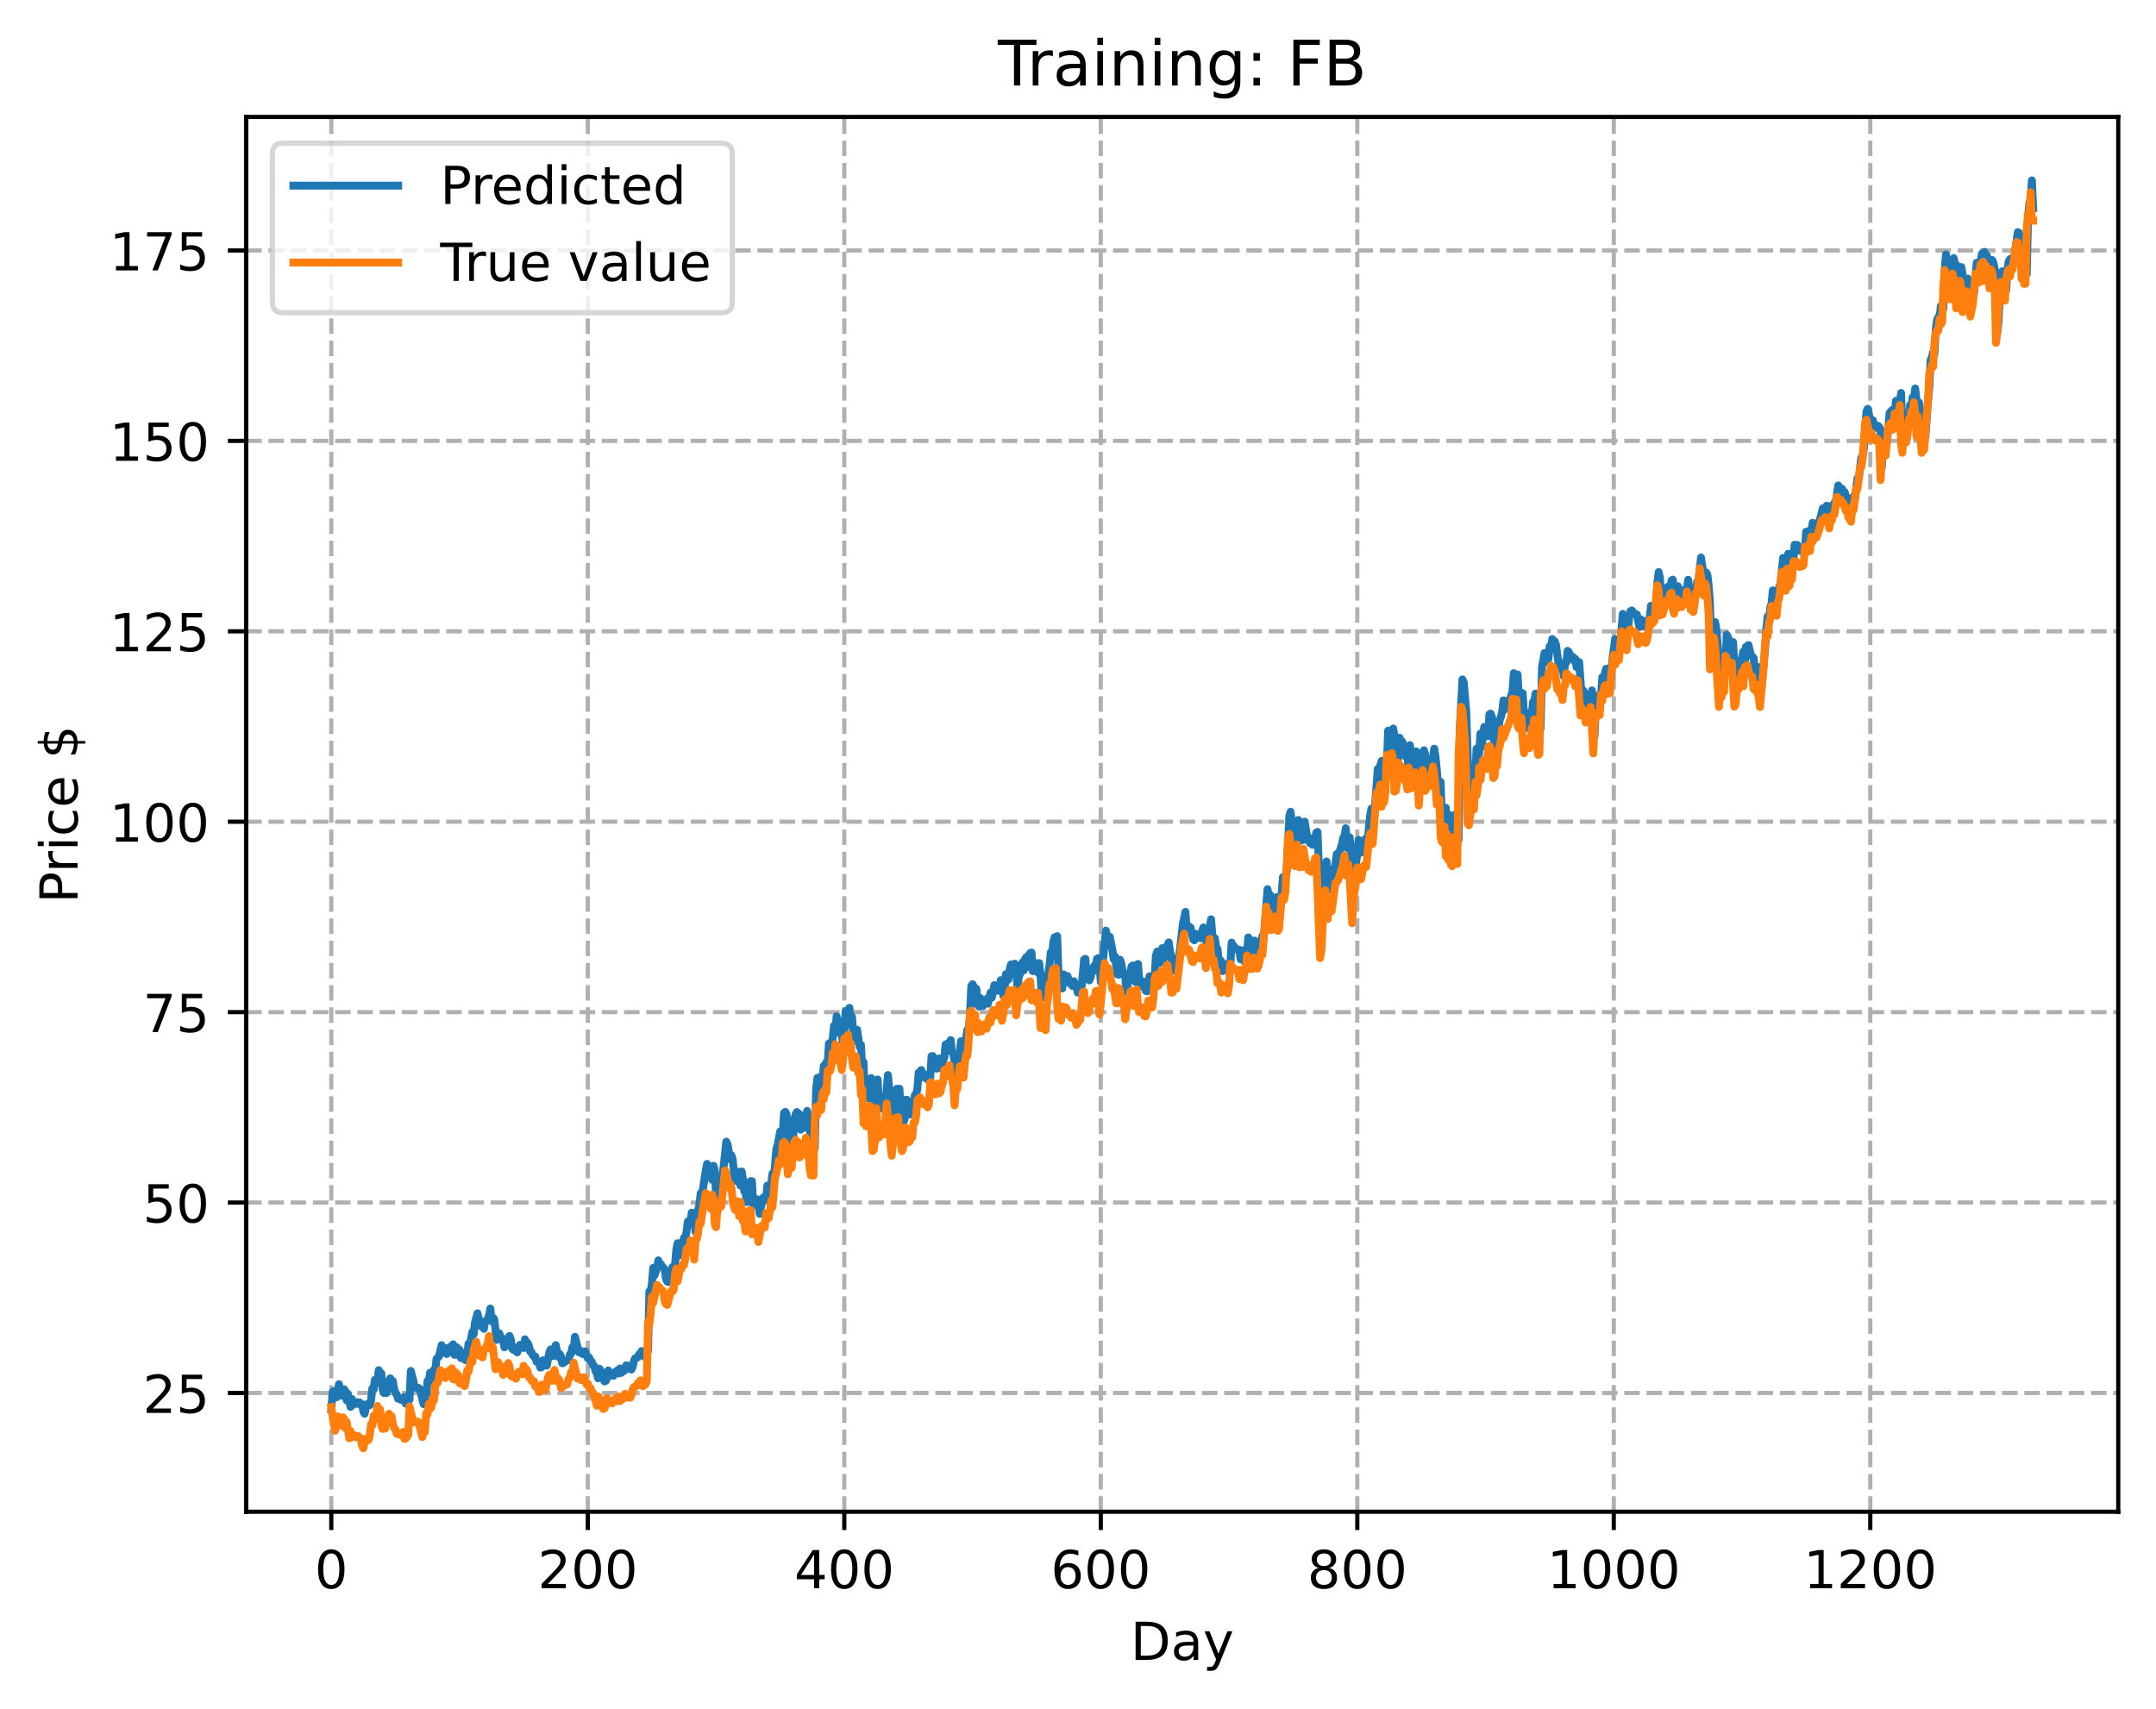 <?xml version="1.0" encoding="utf-8" standalone="no"?>
<!DOCTYPE svg PUBLIC "-//W3C//DTD SVG 1.1//EN"
  "http://www.w3.org/Graphics/SVG/1.1/DTD/svg11.dtd">
<!-- Created with matplotlib (https://matplotlib.org/) -->
<svg height="325.986pt" version="1.1" viewBox="0 0 411.286 325.986" width="411.286pt" xmlns="http://www.w3.org/2000/svg" xmlns:xlink="http://www.w3.org/1999/xlink">
 <defs>
  <style type="text/css">
*{stroke-linecap:butt;stroke-linejoin:round;}
  </style>
 </defs>
 <g id="figure_1">
  <g id="patch_1">
   <path d="M 0 325.986 
L 411.286 325.986 
L 411.286 0 
L 0 0 
z
" style="fill:#ffffff;"/>
  </g>
  <g id="axes_1">
   <g id="patch_2">
    <path d="M 46.966 288.43 
L 404.086 288.43 
L 404.086 22.318 
L 46.966 22.318 
z
" style="fill:#ffffff;"/>
   </g>
   <g id="matplotlib.axis_1">
    <g id="xtick_1">
     <g id="line2d_1">
      <path clip-path="url(#pf726de5b1a)" d="M 63.198 288.43 
L 63.198 22.318 
" style="fill:none;stroke:#b0b0b0;stroke-dasharray:2.96,1.28;stroke-dashoffset:0;stroke-width:0.8;"/>
     </g>
     <g id="line2d_2">
      <defs>
       <path d="M 0 0 
L 0 3.5 
" id="mb7fb5edde2" style="stroke:#000000;stroke-width:0.8;"/>
      </defs>
      <g>
       <use style="stroke:#000000;stroke-width:0.8;" x="63.198" xlink:href="#mb7fb5edde2" y="288.43"/>
      </g>
     </g>
     <g id="text_1">
      <!-- 0 -->
      <defs>
       <path d="M 31.781 66.406 
Q 24.172 66.406 20.328 58.906 
Q 16.5 51.422 16.5 36.375 
Q 16.5 21.391 20.328 13.891 
Q 24.172 6.391 31.781 6.391 
Q 39.453 6.391 43.281 13.891 
Q 47.125 21.391 47.125 36.375 
Q 47.125 51.422 43.281 58.906 
Q 39.453 66.406 31.781 66.406 
z
M 31.781 74.219 
Q 44.047 74.219 50.516 64.516 
Q 56.984 54.828 56.984 36.375 
Q 56.984 17.969 50.516 8.266 
Q 44.047 -1.422 31.781 -1.422 
Q 19.531 -1.422 13.062 8.266 
Q 6.594 17.969 6.594 36.375 
Q 6.594 54.828 13.062 64.516 
Q 19.531 74.219 31.781 74.219 
z
" id="DejaVuSans-48"/>
      </defs>
      <g transform="translate(60.017 303.029)scale(0.1 -0.1)">
       <use xlink:href="#DejaVuSans-48"/>
      </g>
     </g>
    </g>
    <g id="xtick_2">
     <g id="line2d_3">
      <path clip-path="url(#pf726de5b1a)" d="M 112.129 288.43 
L 112.129 22.318 
" style="fill:none;stroke:#b0b0b0;stroke-dasharray:2.96,1.28;stroke-dashoffset:0;stroke-width:0.8;"/>
     </g>
     <g id="line2d_4">
      <g>
       <use style="stroke:#000000;stroke-width:0.8;" x="112.129" xlink:href="#mb7fb5edde2" y="288.43"/>
      </g>
     </g>
     <g id="text_2">
      <!-- 200 -->
      <defs>
       <path d="M 19.188 8.297 
L 53.609 8.297 
L 53.609 0 
L 7.328 0 
L 7.328 8.297 
Q 12.938 14.109 22.625 23.891 
Q 32.328 33.688 34.812 36.531 
Q 39.547 41.844 41.422 45.531 
Q 43.312 49.219 43.312 52.781 
Q 43.312 58.594 39.234 62.25 
Q 35.156 65.922 28.609 65.922 
Q 23.969 65.922 18.812 64.312 
Q 13.672 62.703 7.812 59.422 
L 7.812 69.391 
Q 13.766 71.781 18.938 73 
Q 24.125 74.219 28.422 74.219 
Q 39.75 74.219 46.484 68.547 
Q 53.219 62.891 53.219 53.422 
Q 53.219 48.922 51.531 44.891 
Q 49.859 40.875 45.406 35.406 
Q 44.188 33.984 37.641 27.219 
Q 31.109 20.453 19.188 8.297 
z
" id="DejaVuSans-50"/>
      </defs>
      <g transform="translate(102.585 303.029)scale(0.1 -0.1)">
       <use xlink:href="#DejaVuSans-50"/>
       <use x="63.623" xlink:href="#DejaVuSans-48"/>
       <use x="127.246" xlink:href="#DejaVuSans-48"/>
      </g>
     </g>
    </g>
    <g id="xtick_3">
     <g id="line2d_5">
      <path clip-path="url(#pf726de5b1a)" d="M 161.06 288.43 
L 161.06 22.318 
" style="fill:none;stroke:#b0b0b0;stroke-dasharray:2.96,1.28;stroke-dashoffset:0;stroke-width:0.8;"/>
     </g>
     <g id="line2d_6">
      <g>
       <use style="stroke:#000000;stroke-width:0.8;" x="161.06" xlink:href="#mb7fb5edde2" y="288.43"/>
      </g>
     </g>
     <g id="text_3">
      <!-- 400 -->
      <defs>
       <path d="M 37.797 64.312 
L 12.891 25.391 
L 37.797 25.391 
z
M 35.203 72.906 
L 47.609 72.906 
L 47.609 25.391 
L 58.016 25.391 
L 58.016 17.188 
L 47.609 17.188 
L 47.609 0 
L 37.797 0 
L 37.797 17.188 
L 4.891 17.188 
L 4.891 26.703 
z
" id="DejaVuSans-52"/>
      </defs>
      <g transform="translate(151.516 303.029)scale(0.1 -0.1)">
       <use xlink:href="#DejaVuSans-52"/>
       <use x="63.623" xlink:href="#DejaVuSans-48"/>
       <use x="127.246" xlink:href="#DejaVuSans-48"/>
      </g>
     </g>
    </g>
    <g id="xtick_4">
     <g id="line2d_7">
      <path clip-path="url(#pf726de5b1a)" d="M 209.99 288.43 
L 209.99 22.318 
" style="fill:none;stroke:#b0b0b0;stroke-dasharray:2.96,1.28;stroke-dashoffset:0;stroke-width:0.8;"/>
     </g>
     <g id="line2d_8">
      <g>
       <use style="stroke:#000000;stroke-width:0.8;" x="209.99" xlink:href="#mb7fb5edde2" y="288.43"/>
      </g>
     </g>
     <g id="text_4">
      <!-- 600 -->
      <defs>
       <path d="M 33.016 40.375 
Q 26.375 40.375 22.484 35.828 
Q 18.609 31.297 18.609 23.391 
Q 18.609 15.531 22.484 10.953 
Q 26.375 6.391 33.016 6.391 
Q 39.656 6.391 43.531 10.953 
Q 47.406 15.531 47.406 23.391 
Q 47.406 31.297 43.531 35.828 
Q 39.656 40.375 33.016 40.375 
z
M 52.594 71.297 
L 52.594 62.312 
Q 48.875 64.062 45.094 64.984 
Q 41.312 65.922 37.594 65.922 
Q 27.828 65.922 22.672 59.328 
Q 17.531 52.734 16.797 39.406 
Q 19.672 43.656 24.016 45.922 
Q 28.375 48.188 33.594 48.188 
Q 44.578 48.188 50.953 41.516 
Q 57.328 34.859 57.328 23.391 
Q 57.328 12.156 50.688 5.359 
Q 44.047 -1.422 33.016 -1.422 
Q 20.359 -1.422 13.672 8.266 
Q 6.984 17.969 6.984 36.375 
Q 6.984 53.656 15.188 63.938 
Q 23.391 74.219 37.203 74.219 
Q 40.922 74.219 44.703 73.484 
Q 48.484 72.75 52.594 71.297 
z
" id="DejaVuSans-54"/>
      </defs>
      <g transform="translate(200.446 303.029)scale(0.1 -0.1)">
       <use xlink:href="#DejaVuSans-54"/>
       <use x="63.623" xlink:href="#DejaVuSans-48"/>
       <use x="127.246" xlink:href="#DejaVuSans-48"/>
      </g>
     </g>
    </g>
    <g id="xtick_5">
     <g id="line2d_9">
      <path clip-path="url(#pf726de5b1a)" d="M 258.921 288.43 
L 258.921 22.318 
" style="fill:none;stroke:#b0b0b0;stroke-dasharray:2.96,1.28;stroke-dashoffset:0;stroke-width:0.8;"/>
     </g>
     <g id="line2d_10">
      <g>
       <use style="stroke:#000000;stroke-width:0.8;" x="258.921" xlink:href="#mb7fb5edde2" y="288.43"/>
      </g>
     </g>
     <g id="text_5">
      <!-- 800 -->
      <defs>
       <path d="M 31.781 34.625 
Q 24.75 34.625 20.719 30.859 
Q 16.703 27.094 16.703 20.516 
Q 16.703 13.922 20.719 10.156 
Q 24.75 6.391 31.781 6.391 
Q 38.812 6.391 42.859 10.172 
Q 46.922 13.969 46.922 20.516 
Q 46.922 27.094 42.891 30.859 
Q 38.875 34.625 31.781 34.625 
z
M 21.922 38.812 
Q 15.578 40.375 12.031 44.719 
Q 8.5 49.078 8.5 55.328 
Q 8.5 64.062 14.719 69.141 
Q 20.953 74.219 31.781 74.219 
Q 42.672 74.219 48.875 69.141 
Q 55.078 64.062 55.078 55.328 
Q 55.078 49.078 51.531 44.719 
Q 48 40.375 41.703 38.812 
Q 48.828 37.156 52.797 32.312 
Q 56.781 27.484 56.781 20.516 
Q 56.781 9.906 50.312 4.234 
Q 43.844 -1.422 31.781 -1.422 
Q 19.734 -1.422 13.25 4.234 
Q 6.781 9.906 6.781 20.516 
Q 6.781 27.484 10.781 32.312 
Q 14.797 37.156 21.922 38.812 
z
M 18.312 54.391 
Q 18.312 48.734 21.844 45.562 
Q 25.391 42.391 31.781 42.391 
Q 38.141 42.391 41.719 45.562 
Q 45.312 48.734 45.312 54.391 
Q 45.312 60.062 41.719 63.234 
Q 38.141 66.406 31.781 66.406 
Q 25.391 66.406 21.844 63.234 
Q 18.312 60.062 18.312 54.391 
z
" id="DejaVuSans-56"/>
      </defs>
      <g transform="translate(249.377 303.029)scale(0.1 -0.1)">
       <use xlink:href="#DejaVuSans-56"/>
       <use x="63.623" xlink:href="#DejaVuSans-48"/>
       <use x="127.246" xlink:href="#DejaVuSans-48"/>
      </g>
     </g>
    </g>
    <g id="xtick_6">
     <g id="line2d_11">
      <path clip-path="url(#pf726de5b1a)" d="M 307.851 288.43 
L 307.851 22.318 
" style="fill:none;stroke:#b0b0b0;stroke-dasharray:2.96,1.28;stroke-dashoffset:0;stroke-width:0.8;"/>
     </g>
     <g id="line2d_12">
      <g>
       <use style="stroke:#000000;stroke-width:0.8;" x="307.851" xlink:href="#mb7fb5edde2" y="288.43"/>
      </g>
     </g>
     <g id="text_6">
      <!-- 1000 -->
      <defs>
       <path d="M 12.406 8.297 
L 28.516 8.297 
L 28.516 63.922 
L 10.984 60.406 
L 10.984 69.391 
L 28.422 72.906 
L 38.281 72.906 
L 38.281 8.297 
L 54.391 8.297 
L 54.391 0 
L 12.406 0 
z
" id="DejaVuSans-49"/>
      </defs>
      <g transform="translate(295.126 303.029)scale(0.1 -0.1)">
       <use xlink:href="#DejaVuSans-49"/>
       <use x="63.623" xlink:href="#DejaVuSans-48"/>
       <use x="127.246" xlink:href="#DejaVuSans-48"/>
       <use x="190.869" xlink:href="#DejaVuSans-48"/>
      </g>
     </g>
    </g>
    <g id="xtick_7">
     <g id="line2d_13">
      <path clip-path="url(#pf726de5b1a)" d="M 356.782 288.43 
L 356.782 22.318 
" style="fill:none;stroke:#b0b0b0;stroke-dasharray:2.96,1.28;stroke-dashoffset:0;stroke-width:0.8;"/>
     </g>
     <g id="line2d_14">
      <g>
       <use style="stroke:#000000;stroke-width:0.8;" x="356.782" xlink:href="#mb7fb5edde2" y="288.43"/>
      </g>
     </g>
     <g id="text_7">
      <!-- 1200 -->
      <g transform="translate(344.057 303.029)scale(0.1 -0.1)">
       <use xlink:href="#DejaVuSans-49"/>
       <use x="63.623" xlink:href="#DejaVuSans-50"/>
       <use x="127.246" xlink:href="#DejaVuSans-48"/>
       <use x="190.869" xlink:href="#DejaVuSans-48"/>
      </g>
     </g>
    </g>
    <g id="text_8">
     <!-- Day -->
     <defs>
      <path d="M 19.672 64.797 
L 19.672 8.109 
L 31.594 8.109 
Q 46.688 8.109 53.688 14.938 
Q 60.688 21.781 60.688 36.531 
Q 60.688 51.172 53.688 57.984 
Q 46.688 64.797 31.594 64.797 
z
M 9.812 72.906 
L 30.078 72.906 
Q 51.266 72.906 61.172 64.094 
Q 71.094 55.281 71.094 36.531 
Q 71.094 17.672 61.125 8.828 
Q 51.172 0 30.078 0 
L 9.812 0 
z
" id="DejaVuSans-68"/>
      <path d="M 34.281 27.484 
Q 23.391 27.484 19.188 25 
Q 14.984 22.516 14.984 16.5 
Q 14.984 11.719 18.141 8.906 
Q 21.297 6.109 26.703 6.109 
Q 34.188 6.109 38.703 11.406 
Q 43.219 16.703 43.219 25.484 
L 43.219 27.484 
z
M 52.203 31.203 
L 52.203 0 
L 43.219 0 
L 43.219 8.297 
Q 40.141 3.328 35.547 0.953 
Q 30.953 -1.422 24.312 -1.422 
Q 15.922 -1.422 10.953 3.297 
Q 6 8.016 6 15.922 
Q 6 25.141 12.172 29.828 
Q 18.359 34.516 30.609 34.516 
L 43.219 34.516 
L 43.219 35.406 
Q 43.219 41.609 39.141 45 
Q 35.062 48.391 27.688 48.391 
Q 23 48.391 18.547 47.266 
Q 14.109 46.141 10.016 43.891 
L 10.016 52.203 
Q 14.938 54.109 19.578 55.047 
Q 24.219 56 28.609 56 
Q 40.484 56 46.344 49.844 
Q 52.203 43.703 52.203 31.203 
z
" id="DejaVuSans-97"/>
      <path d="M 32.172 -5.078 
Q 28.375 -14.844 24.75 -17.812 
Q 21.141 -20.797 15.094 -20.797 
L 7.906 -20.797 
L 7.906 -13.281 
L 13.188 -13.281 
Q 16.891 -13.281 18.938 -11.516 
Q 21 -9.766 23.484 -3.219 
L 25.094 0.875 
L 2.984 54.688 
L 12.5 54.688 
L 29.594 11.922 
L 46.688 54.688 
L 56.203 54.688 
z
" id="DejaVuSans-121"/>
     </defs>
     <g transform="translate(215.652 316.707)scale(0.1 -0.1)">
      <use xlink:href="#DejaVuSans-68"/>
      <use x="77.002" xlink:href="#DejaVuSans-97"/>
      <use x="138.281" xlink:href="#DejaVuSans-121"/>
     </g>
    </g>
   </g>
   <g id="matplotlib.axis_2">
    <g id="ytick_1">
     <g id="line2d_15">
      <path clip-path="url(#pf726de5b1a)" d="M 46.966 265.769 
L 404.086 265.769 
" style="fill:none;stroke:#b0b0b0;stroke-dasharray:2.96,1.28;stroke-dashoffset:0;stroke-width:0.8;"/>
     </g>
     <g id="line2d_16">
      <defs>
       <path d="M 0 0 
L -3.5 0 
" id="m1298d12d60" style="stroke:#000000;stroke-width:0.8;"/>
      </defs>
      <g>
       <use style="stroke:#000000;stroke-width:0.8;" x="46.966" xlink:href="#m1298d12d60" y="265.769"/>
      </g>
     </g>
     <g id="text_9">
      <!-- 25 -->
      <defs>
       <path d="M 10.797 72.906 
L 49.516 72.906 
L 49.516 64.594 
L 19.828 64.594 
L 19.828 46.734 
Q 21.969 47.469 24.109 47.828 
Q 26.266 48.188 28.422 48.188 
Q 40.625 48.188 47.75 41.5 
Q 54.891 34.812 54.891 23.391 
Q 54.891 11.625 47.562 5.094 
Q 40.234 -1.422 26.906 -1.422 
Q 22.312 -1.422 17.547 -0.641 
Q 12.797 0.141 7.719 1.703 
L 7.719 11.625 
Q 12.109 9.234 16.797 8.062 
Q 21.484 6.891 26.703 6.891 
Q 35.156 6.891 40.078 11.328 
Q 45.016 15.766 45.016 23.391 
Q 45.016 31 40.078 35.438 
Q 35.156 39.891 26.703 39.891 
Q 22.75 39.891 18.812 39.016 
Q 14.891 38.141 10.797 36.281 
z
" id="DejaVuSans-53"/>
      </defs>
      <g transform="translate(27.241 269.569)scale(0.1 -0.1)">
       <use xlink:href="#DejaVuSans-50"/>
       <use x="63.623" xlink:href="#DejaVuSans-53"/>
      </g>
     </g>
    </g>
    <g id="ytick_2">
     <g id="line2d_17">
      <path clip-path="url(#pf726de5b1a)" d="M 46.966 229.44 
L 404.086 229.44 
" style="fill:none;stroke:#b0b0b0;stroke-dasharray:2.96,1.28;stroke-dashoffset:0;stroke-width:0.8;"/>
     </g>
     <g id="line2d_18">
      <g>
       <use style="stroke:#000000;stroke-width:0.8;" x="46.966" xlink:href="#m1298d12d60" y="229.44"/>
      </g>
     </g>
     <g id="text_10">
      <!-- 50 -->
      <g transform="translate(27.241 233.239)scale(0.1 -0.1)">
       <use xlink:href="#DejaVuSans-53"/>
       <use x="63.623" xlink:href="#DejaVuSans-48"/>
      </g>
     </g>
    </g>
    <g id="ytick_3">
     <g id="line2d_19">
      <path clip-path="url(#pf726de5b1a)" d="M 46.966 193.11 
L 404.086 193.11 
" style="fill:none;stroke:#b0b0b0;stroke-dasharray:2.96,1.28;stroke-dashoffset:0;stroke-width:0.8;"/>
     </g>
     <g id="line2d_20">
      <g>
       <use style="stroke:#000000;stroke-width:0.8;" x="46.966" xlink:href="#m1298d12d60" y="193.11"/>
      </g>
     </g>
     <g id="text_11">
      <!-- 75 -->
      <defs>
       <path d="M 8.203 72.906 
L 55.078 72.906 
L 55.078 68.703 
L 28.609 0 
L 18.312 0 
L 43.219 64.594 
L 8.203 64.594 
z
" id="DejaVuSans-55"/>
      </defs>
      <g transform="translate(27.241 196.909)scale(0.1 -0.1)">
       <use xlink:href="#DejaVuSans-55"/>
       <use x="63.623" xlink:href="#DejaVuSans-53"/>
      </g>
     </g>
    </g>
    <g id="ytick_4">
     <g id="line2d_21">
      <path clip-path="url(#pf726de5b1a)" d="M 46.966 156.78 
L 404.086 156.78 
" style="fill:none;stroke:#b0b0b0;stroke-dasharray:2.96,1.28;stroke-dashoffset:0;stroke-width:0.8;"/>
     </g>
     <g id="line2d_22">
      <g>
       <use style="stroke:#000000;stroke-width:0.8;" x="46.966" xlink:href="#m1298d12d60" y="156.78"/>
      </g>
     </g>
     <g id="text_12">
      <!-- 100 -->
      <g transform="translate(20.878 160.579)scale(0.1 -0.1)">
       <use xlink:href="#DejaVuSans-49"/>
       <use x="63.623" xlink:href="#DejaVuSans-48"/>
       <use x="127.246" xlink:href="#DejaVuSans-48"/>
      </g>
     </g>
    </g>
    <g id="ytick_5">
     <g id="line2d_23">
      <path clip-path="url(#pf726de5b1a)" d="M 46.966 120.45 
L 404.086 120.45 
" style="fill:none;stroke:#b0b0b0;stroke-dasharray:2.96,1.28;stroke-dashoffset:0;stroke-width:0.8;"/>
     </g>
     <g id="line2d_24">
      <g>
       <use style="stroke:#000000;stroke-width:0.8;" x="46.966" xlink:href="#m1298d12d60" y="120.45"/>
      </g>
     </g>
     <g id="text_13">
      <!-- 125 -->
      <g transform="translate(20.878 124.25)scale(0.1 -0.1)">
       <use xlink:href="#DejaVuSans-49"/>
       <use x="63.623" xlink:href="#DejaVuSans-50"/>
       <use x="127.246" xlink:href="#DejaVuSans-53"/>
      </g>
     </g>
    </g>
    <g id="ytick_6">
     <g id="line2d_25">
      <path clip-path="url(#pf726de5b1a)" d="M 46.966 84.121 
L 404.086 84.121 
" style="fill:none;stroke:#b0b0b0;stroke-dasharray:2.96,1.28;stroke-dashoffset:0;stroke-width:0.8;"/>
     </g>
     <g id="line2d_26">
      <g>
       <use style="stroke:#000000;stroke-width:0.8;" x="46.966" xlink:href="#m1298d12d60" y="84.121"/>
      </g>
     </g>
     <g id="text_14">
      <!-- 150 -->
      <g transform="translate(20.878 87.92)scale(0.1 -0.1)">
       <use xlink:href="#DejaVuSans-49"/>
       <use x="63.623" xlink:href="#DejaVuSans-53"/>
       <use x="127.246" xlink:href="#DejaVuSans-48"/>
      </g>
     </g>
    </g>
    <g id="ytick_7">
     <g id="line2d_27">
      <path clip-path="url(#pf726de5b1a)" d="M 46.966 47.791 
L 404.086 47.791 
" style="fill:none;stroke:#b0b0b0;stroke-dasharray:2.96,1.28;stroke-dashoffset:0;stroke-width:0.8;"/>
     </g>
     <g id="line2d_28">
      <g>
       <use style="stroke:#000000;stroke-width:0.8;" x="46.966" xlink:href="#m1298d12d60" y="47.791"/>
      </g>
     </g>
     <g id="text_15">
      <!-- 175 -->
      <g transform="translate(20.878 51.59)scale(0.1 -0.1)">
       <use xlink:href="#DejaVuSans-49"/>
       <use x="63.623" xlink:href="#DejaVuSans-55"/>
       <use x="127.246" xlink:href="#DejaVuSans-53"/>
      </g>
     </g>
    </g>
    <g id="text_16">
     <!-- Price $ -->
     <defs>
      <path d="M 19.672 64.797 
L 19.672 37.406 
L 32.078 37.406 
Q 38.969 37.406 42.719 40.969 
Q 46.484 44.531 46.484 51.125 
Q 46.484 57.672 42.719 61.234 
Q 38.969 64.797 32.078 64.797 
z
M 9.812 72.906 
L 32.078 72.906 
Q 44.344 72.906 50.609 67.359 
Q 56.891 61.812 56.891 51.125 
Q 56.891 40.328 50.609 34.812 
Q 44.344 29.297 32.078 29.297 
L 19.672 29.297 
L 19.672 0 
L 9.812 0 
z
" id="DejaVuSans-80"/>
      <path d="M 41.109 46.297 
Q 39.594 47.172 37.812 47.578 
Q 36.031 48 33.891 48 
Q 26.266 48 22.188 43.047 
Q 18.109 38.094 18.109 28.812 
L 18.109 0 
L 9.078 0 
L 9.078 54.688 
L 18.109 54.688 
L 18.109 46.188 
Q 20.953 51.172 25.484 53.578 
Q 30.031 56 36.531 56 
Q 37.453 56 38.578 55.875 
Q 39.703 55.766 41.062 55.516 
z
" id="DejaVuSans-114"/>
      <path d="M 9.422 54.688 
L 18.406 54.688 
L 18.406 0 
L 9.422 0 
z
M 9.422 75.984 
L 18.406 75.984 
L 18.406 64.594 
L 9.422 64.594 
z
" id="DejaVuSans-105"/>
      <path d="M 48.781 52.594 
L 48.781 44.188 
Q 44.969 46.297 41.141 47.344 
Q 37.312 48.391 33.406 48.391 
Q 24.656 48.391 19.812 42.844 
Q 14.984 37.312 14.984 27.297 
Q 14.984 17.281 19.812 11.734 
Q 24.656 6.203 33.406 6.203 
Q 37.312 6.203 41.141 7.25 
Q 44.969 8.297 48.781 10.406 
L 48.781 2.094 
Q 45.016 0.344 40.984 -0.531 
Q 36.969 -1.422 32.422 -1.422 
Q 20.062 -1.422 12.781 6.344 
Q 5.516 14.109 5.516 27.297 
Q 5.516 40.672 12.859 48.328 
Q 20.219 56 33.016 56 
Q 37.156 56 41.109 55.141 
Q 45.062 54.297 48.781 52.594 
z
" id="DejaVuSans-99"/>
      <path d="M 56.203 29.594 
L 56.203 25.203 
L 14.891 25.203 
Q 15.484 15.922 20.484 11.062 
Q 25.484 6.203 34.422 6.203 
Q 39.594 6.203 44.453 7.469 
Q 49.312 8.734 54.109 11.281 
L 54.109 2.781 
Q 49.266 0.734 44.188 -0.344 
Q 39.109 -1.422 33.891 -1.422 
Q 20.797 -1.422 13.156 6.188 
Q 5.516 13.812 5.516 26.812 
Q 5.516 40.234 12.766 48.109 
Q 20.016 56 32.328 56 
Q 43.359 56 49.781 48.891 
Q 56.203 41.797 56.203 29.594 
z
M 47.219 32.234 
Q 47.125 39.594 43.094 43.984 
Q 39.062 48.391 32.422 48.391 
Q 24.906 48.391 20.391 44.141 
Q 15.875 39.891 15.188 32.172 
z
" id="DejaVuSans-101"/>
      <path id="DejaVuSans-32"/>
      <path d="M 33.797 -14.703 
L 28.906 -14.703 
L 28.859 0 
Q 23.734 0.094 18.609 1.188 
Q 13.484 2.297 8.297 4.5 
L 8.297 13.281 
Q 13.281 10.156 18.375 8.562 
Q 23.484 6.984 28.906 6.938 
L 28.906 29.203 
Q 18.109 30.953 13.203 35.156 
Q 8.297 39.359 8.297 46.688 
Q 8.297 54.641 13.625 59.219 
Q 18.953 63.812 28.906 64.5 
L 28.906 75.984 
L 33.797 75.984 
L 33.797 64.656 
Q 38.328 64.453 42.578 63.688 
Q 46.828 62.938 50.875 61.625 
L 50.875 53.078 
Q 46.828 55.125 42.547 56.25 
Q 38.281 57.375 33.797 57.562 
L 33.797 36.719 
Q 44.875 35.016 50.094 30.609 
Q 55.328 26.219 55.328 18.609 
Q 55.328 10.359 49.781 5.594 
Q 44.234 0.828 33.797 0.094 
z
M 28.906 37.594 
L 28.906 57.625 
Q 23.25 56.984 20.266 54.391 
Q 17.281 51.812 17.281 47.516 
Q 17.281 43.312 20.031 40.969 
Q 22.797 38.625 28.906 37.594 
z
M 33.797 28.219 
L 33.797 7.078 
Q 39.984 7.906 43.141 10.594 
Q 46.297 13.281 46.297 17.672 
Q 46.297 21.969 43.281 24.5 
Q 40.281 27.047 33.797 28.219 
z
" id="DejaVuSans-36"/>
     </defs>
     <g transform="translate(14.798 172.342)rotate(-90)scale(0.1 -0.1)">
      <use xlink:href="#DejaVuSans-80"/>
      <use x="58.553" xlink:href="#DejaVuSans-114"/>
      <use x="99.666" xlink:href="#DejaVuSans-105"/>
      <use x="127.449" xlink:href="#DejaVuSans-99"/>
      <use x="182.43" xlink:href="#DejaVuSans-101"/>
      <use x="243.953" xlink:href="#DejaVuSans-32"/>
      <use x="275.74" xlink:href="#DejaVuSans-36"/>
     </g>
    </g>
   </g>
   <g id="line2d_29">
    <path clip-path="url(#pf726de5b1a)" d="M 63.198 268.896 
L 63.443 265.591 
L 63.688 265.413 
L 63.932 265.697 
L 64.177 266.605 
L 64.666 264.09 
L 64.911 266.082 
L 65.156 266.308 
L 65.4 266.111 
L 65.645 265.062 
L 65.89 265.436 
L 66.134 267.191 
L 66.379 265.933 
L 66.868 268.443 
L 67.113 266.903 
L 67.357 268.045 
L 67.602 267.573 
L 68.091 267.528 
L 68.336 267.876 
L 68.581 267.57 
L 68.825 267.907 
L 69.07 267.899 
L 69.315 269.324 
L 69.559 269.747 
L 69.804 268.46 
L 70.049 267.874 
L 70.293 267.841 
L 70.538 268.106 
L 70.783 267.188 
L 71.027 264.908 
L 71.272 265.149 
L 71.517 263.265 
L 71.761 263.959 
L 72.006 263.474 
L 72.251 261.408 
L 72.495 262.404 
L 72.74 262.025 
L 72.984 265.039 
L 73.229 265.781 
L 73.474 265.324 
L 73.718 265.794 
L 73.963 263.856 
L 74.452 262.98 
L 74.697 263.648 
L 74.942 263.477 
L 75.186 264.983 
L 75.431 265.733 
L 75.676 265.996 
L 75.92 266.854 
L 76.165 266.701 
L 76.41 267.058 
L 76.899 267.14 
L 77.144 266.536 
L 77.388 267.804 
L 77.633 267.764 
L 78.122 267.008 
L 78.367 261.565 
L 78.856 263.443 
L 79.101 264.753 
L 79.345 264.672 
L 79.59 264.832 
L 79.835 264.811 
L 80.079 264.99 
L 80.813 267.907 
L 81.058 266.652 
L 81.303 266.948 
L 81.547 263.486 
L 81.792 263.714 
L 82.037 261.917 
L 82.281 263.005 
L 82.526 262.899 
L 82.771 261.331 
L 83.015 261.888 
L 83.26 259.276 
L 83.749 258.805 
L 84.239 256.651 
L 84.483 258.089 
L 84.728 257.491 
L 84.972 257.203 
L 85.217 258.339 
L 85.706 257.139 
L 85.951 256.931 
L 86.196 257.46 
L 86.44 256.485 
L 86.685 258.488 
L 86.93 258.494 
L 87.174 257.075 
L 87.419 257.473 
L 87.664 257.518 
L 87.908 259.11 
L 88.153 258.114 
L 88.642 259.381 
L 88.887 259.534 
L 89.132 258.436 
L 89.376 256.36 
L 89.621 256.629 
L 90.11 254.111 
L 90.355 254.602 
L 90.599 252.353 
L 91.089 250.569 
L 91.578 252.844 
L 91.823 253.079 
L 92.067 252.733 
L 92.312 253.534 
L 92.557 252.042 
L 92.801 251.96 
L 93.046 251.635 
L 93.291 251.002 
L 93.535 249.657 
L 93.78 252.079 
L 94.025 251.376 
L 94.269 251.66 
L 94.759 255.648 
L 95.248 254.398 
L 95.493 255.075 
L 95.737 255.3 
L 95.982 255.784 
L 96.227 257.058 
L 96.716 255.422 
L 96.96 255.745 
L 97.205 254.886 
L 97.45 255.583 
L 97.694 257.309 
L 97.939 257.55 
L 98.428 257.26 
L 98.673 258.035 
L 99.162 256.599 
L 99.407 256.723 
L 99.652 257.057 
L 99.896 257.2 
L 100.141 255.528 
L 100.386 256.411 
L 100.63 256.191 
L 100.875 256.704 
L 101.12 257.832 
L 101.364 257.935 
L 101.609 258.561 
L 101.854 258.825 
L 102.098 258.788 
L 102.343 259.792 
L 102.832 260.067 
L 103.077 260.946 
L 103.321 260.857 
L 103.566 259.532 
L 103.811 260.273 
L 104.3 260.553 
L 104.789 258.016 
L 105.034 257.466 
L 105.523 258.71 
L 105.768 257.29 
L 106.013 256.638 
L 106.502 258.863 
L 106.747 258.3 
L 106.991 258.754 
L 107.236 260.092 
L 107.481 260.048 
L 107.725 259.714 
L 107.97 259.704 
L 108.215 259.528 
L 108.459 259.501 
L 108.704 258.446 
L 108.948 258.229 
L 109.193 257.043 
L 109.438 257.443 
L 109.682 255.055 
L 110.416 258.004 
L 110.661 257.687 
L 110.906 257.821 
L 111.15 258.358 
L 111.395 258.168 
L 111.64 257.817 
L 112.129 259.163 
L 112.374 258.974 
L 112.618 259.654 
L 112.863 259.784 
L 113.108 260.478 
L 113.352 260.588 
L 113.597 261.625 
L 113.842 261.883 
L 114.086 262.972 
L 114.331 261.146 
L 114.575 261.442 
L 115.309 263.572 
L 115.554 263.469 
L 115.799 263.012 
L 116.043 261.474 
L 116.533 262.308 
L 117.022 262.515 
L 117.511 261.641 
L 117.756 261.481 
L 118.001 262.05 
L 118.245 261.099 
L 118.49 261.947 
L 118.735 261.486 
L 118.979 261.62 
L 119.469 260.476 
L 119.713 260.551 
L 119.958 261.184 
L 120.203 261.063 
L 120.447 261.291 
L 120.692 260.777 
L 120.936 259.627 
L 121.181 259.135 
L 121.426 259.096 
L 121.67 258.942 
L 121.915 258.383 
L 122.16 258.282 
L 122.404 257.774 
L 122.894 258.798 
L 123.383 258.367 
L 123.628 257.71 
L 123.872 246.38 
L 124.117 246.686 
L 124.362 244.819 
L 124.606 241.904 
L 124.851 243.331 
L 125.34 241.917 
L 125.585 240.471 
L 125.83 241.534 
L 126.074 241.187 
L 126.319 241.726 
L 126.563 241.851 
L 126.808 242.285 
L 127.053 244.041 
L 127.297 244.522 
L 127.542 244.613 
L 128.031 242.686 
L 128.276 241.74 
L 128.521 241.804 
L 128.765 241.439 
L 129.01 238.482 
L 129.255 237.197 
L 129.499 239.556 
L 129.989 237.087 
L 130.233 237.037 
L 130.478 236.162 
L 130.723 236.298 
L 130.967 235.02 
L 131.212 233.082 
L 131.457 232.838 
L 131.701 233.464 
L 131.946 231.371 
L 132.191 231.77 
L 132.435 232.412 
L 132.68 235.032 
L 132.924 231.274 
L 133.169 230.993 
L 133.414 229.895 
L 133.658 227.68 
L 133.903 228.053 
L 134.637 223.308 
L 134.882 222.067 
L 135.126 223.55 
L 135.371 223.259 
L 135.616 223.47 
L 135.86 225.117 
L 136.105 222.425 
L 136.35 223.212 
L 136.594 228.134 
L 136.839 228.57 
L 137.084 225.165 
L 137.328 225.094 
L 137.573 224.586 
L 137.818 224.632 
L 138.551 217.822 
L 138.796 218.353 
L 139.285 221.203 
L 139.53 220.448 
L 139.775 221.226 
L 140.019 223.735 
L 140.264 224.884 
L 140.509 225.352 
L 140.753 223.553 
L 140.998 223.923 
L 141.243 226.191 
L 141.487 223.518 
L 141.732 225.001 
L 141.977 227.319 
L 142.221 227.369 
L 142.466 229.344 
L 142.711 228.787 
L 142.955 225.751 
L 143.2 225.352 
L 143.445 225.361 
L 143.689 230.021 
L 143.934 229.223 
L 144.178 229.133 
L 144.423 228.802 
L 144.668 229.555 
L 144.912 231.6 
L 145.402 229.107 
L 145.646 228.433 
L 145.891 228.414 
L 146.136 228.933 
L 146.38 226.2 
L 146.87 227.219 
L 147.114 225.952 
L 147.359 223.905 
L 147.604 225.111 
L 148.093 219.242 
L 148.338 218.482 
L 148.827 215.877 
L 149.072 216.613 
L 149.316 216.448 
L 149.561 212.352 
L 149.806 212.137 
L 150.05 212.59 
L 150.539 218.559 
L 150.784 217.248 
L 151.029 217.241 
L 151.273 217.53 
L 151.518 213.715 
L 151.763 212.635 
L 152.007 212.168 
L 152.252 213.609 
L 152.497 212.548 
L 152.741 215.528 
L 152.986 212.899 
L 153.231 213.17 
L 153.475 213.826 
L 153.72 215.159 
L 153.965 211.961 
L 154.454 214.667 
L 154.699 217.835 
L 154.943 219.104 
L 155.188 216.78 
L 155.433 219.072 
L 155.677 207.96 
L 155.922 205.669 
L 156.166 207.252 
L 156.411 205.454 
L 156.656 206.338 
L 156.9 206.445 
L 157.145 203.348 
L 157.39 204.501 
L 157.634 202.66 
L 157.879 203.276 
L 158.124 199.094 
L 158.368 199.466 
L 158.613 199.201 
L 158.858 198.087 
L 159.102 195.695 
L 159.347 197.1 
L 159.592 193.905 
L 160.081 196.159 
L 160.57 197.387 
L 160.815 198.911 
L 161.06 196.925 
L 161.304 192.9 
L 161.549 193.959 
L 161.794 195.518 
L 162.038 192.292 
L 162.283 195.083 
L 162.527 193.961 
L 162.772 196.949 
L 163.017 198.569 
L 163.261 197.099 
L 163.506 196.469 
L 163.995 199.744 
L 164.24 199.342 
L 164.485 203.843 
L 164.729 202.638 
L 164.974 209.135 
L 165.219 208.186 
L 165.463 209.533 
L 165.708 209.238 
L 165.953 205.819 
L 166.197 205.69 
L 166.687 214.29 
L 166.931 213.912 
L 167.176 212.084 
L 167.421 205.959 
L 167.665 210.653 
L 167.91 211.535 
L 168.644 209.825 
L 168.888 210.981 
L 169.378 205.105 
L 169.622 207.545 
L 169.867 208.204 
L 170.112 212.703 
L 170.356 214.979 
L 170.846 209.7 
L 171.09 207.728 
L 171.335 208.751 
L 171.58 207.712 
L 171.824 211.674 
L 172.314 214.233 
L 172.558 213.554 
L 172.803 209.819 
L 173.048 209.846 
L 173.292 210.741 
L 173.537 212.651 
L 173.782 212.509 
L 174.026 210.803 
L 174.271 211.758 
L 174.515 208.94 
L 174.76 208.888 
L 175.005 207.708 
L 175.249 204.629 
L 175.494 204.591 
L 175.739 204.153 
L 175.983 204.95 
L 176.473 205.67 
L 176.717 205.032 
L 176.962 205.264 
L 177.207 206.278 
L 177.451 205.754 
L 177.696 201.523 
L 177.941 201.494 
L 178.185 203.658 
L 178.43 203.389 
L 178.675 203.9 
L 178.919 203.653 
L 179.164 201.946 
L 179.409 203.804 
L 179.653 203.571 
L 179.898 202.32 
L 180.142 201.789 
L 180.387 199.272 
L 180.632 199.717 
L 180.876 199.027 
L 181.121 199.513 
L 181.366 198.432 
L 181.61 200.778 
L 181.855 201.042 
L 182.1 202.533 
L 182.344 206.155 
L 182.589 202.891 
L 182.834 203.027 
L 183.323 198.643 
L 183.568 199.702 
L 183.812 199.01 
L 184.057 200.841 
L 184.302 197.914 
L 184.546 196.467 
L 184.791 196.646 
L 185.036 193.649 
L 185.28 188.154 
L 185.525 187.789 
L 185.77 188.23 
L 186.014 190.026 
L 186.259 188.652 
L 186.503 191.623 
L 186.748 192.053 
L 186.993 190.409 
L 187.237 191.627 
L 187.482 191.968 
L 187.727 190.958 
L 187.971 191.134 
L 188.216 190.609 
L 188.461 191.513 
L 188.95 189.398 
L 189.195 190.356 
L 189.684 187.951 
L 189.929 188.657 
L 190.173 189.021 
L 190.418 189.03 
L 190.663 188.383 
L 190.907 187.012 
L 191.397 190.012 
L 191.641 188.605 
L 191.886 185.865 
L 192.13 187.064 
L 192.375 186.87 
L 192.62 184.944 
L 192.864 184.004 
L 193.109 185.75 
L 193.598 183.865 
L 193.843 184.476 
L 194.088 188.623 
L 194.332 186.386 
L 194.577 185.853 
L 194.822 185.013 
L 195.066 183.59 
L 195.311 185.147 
L 195.556 182.964 
L 195.8 182.595 
L 196.045 184.468 
L 196.29 182.162 
L 196.534 181.828 
L 196.779 181.732 
L 197.024 185.285 
L 197.513 183.943 
L 197.758 183.759 
L 198.002 185.584 
L 198.247 183.76 
L 198.491 186.058 
L 198.736 190.351 
L 198.981 190.176 
L 199.225 189.254 
L 199.47 189.746 
L 199.715 190.544 
L 199.959 185.673 
L 200.204 184.206 
L 200.449 181.701 
L 200.693 182.164 
L 200.938 179.73 
L 201.183 178.811 
L 201.427 179.373 
L 201.672 178.611 
L 201.917 185.674 
L 202.161 188.178 
L 202.406 186.924 
L 202.651 188.592 
L 202.895 185.899 
L 203.14 187.28 
L 203.629 186.218 
L 204.118 187.663 
L 204.363 187.487 
L 204.608 188.143 
L 204.852 187.211 
L 205.097 188.115 
L 205.342 187.948 
L 205.586 189.394 
L 206.32 188.36 
L 206.81 183.052 
L 207.054 182.941 
L 207.299 186.707 
L 207.544 186.189 
L 207.788 187.052 
L 208.033 186.554 
L 208.278 184.932 
L 208.522 184.7 
L 208.767 184.242 
L 209.012 185.197 
L 209.256 182.937 
L 209.501 182.8 
L 209.746 184.032 
L 209.99 187.38 
L 210.235 185.328 
L 210.724 179.831 
L 210.969 177.552 
L 211.213 178.816 
L 211.458 178.669 
L 211.703 178.743 
L 212.192 181.175 
L 212.437 182.994 
L 212.681 182.451 
L 213.171 185.905 
L 213.415 185.974 
L 213.66 183.104 
L 213.905 183.801 
L 214.149 185.364 
L 214.639 186.115 
L 214.883 189.375 
L 215.373 186.31 
L 215.617 185.631 
L 215.862 184.375 
L 216.106 184.197 
L 216.351 184.753 
L 216.596 187.325 
L 216.84 186.595 
L 217.085 183.918 
L 217.33 186.893 
L 217.574 188.176 
L 218.064 187.259 
L 218.308 187.339 
L 218.553 189.033 
L 218.798 189.138 
L 219.042 188.125 
L 219.287 186.269 
L 219.532 186.755 
L 219.776 187.546 
L 220.021 187.8 
L 220.266 186.244 
L 220.51 182.263 
L 220.755 181.549 
L 221 183.099 
L 221.244 183.715 
L 221.734 180.879 
L 221.978 182.961 
L 222.223 181.856 
L 222.467 182.123 
L 222.712 180.259 
L 222.957 179.799 
L 223.201 181.578 
L 223.446 182.44 
L 223.691 185.221 
L 223.935 185.235 
L 224.18 183.325 
L 224.425 184.664 
L 224.669 184.69 
L 225.159 180.578 
L 225.648 176.229 
L 226.137 173.979 
L 226.382 177.386 
L 226.627 177.204 
L 226.871 176.797 
L 227.116 176.959 
L 227.605 179.209 
L 227.85 179.404 
L 228.094 178.17 
L 229.073 179.023 
L 229.318 177.64 
L 229.562 176.948 
L 229.807 178.18 
L 230.052 178.824 
L 230.296 181.078 
L 230.541 177.718 
L 230.786 176.946 
L 231.03 175.389 
L 231.275 178.387 
L 231.52 179.595 
L 231.764 179.018 
L 232.009 180.781 
L 232.254 181.053 
L 232.498 183.483 
L 232.743 183.15 
L 232.988 183.45 
L 233.232 185.285 
L 233.722 184.055 
L 233.966 183.964 
L 234.455 185.573 
L 234.7 184.186 
L 234.945 179.838 
L 235.189 181.203 
L 235.434 180.56 
L 235.679 180.962 
L 236.168 181.259 
L 236.413 181.215 
L 236.657 183.029 
L 236.902 181.33 
L 237.147 182.015 
L 237.391 183.467 
L 237.636 181.929 
L 237.881 181.766 
L 238.125 178.848 
L 238.37 179.442 
L 238.615 179.367 
L 238.859 181.553 
L 239.104 181.602 
L 239.349 179.459 
L 239.838 180.48 
L 240.082 181.71 
L 240.327 181.26 
L 240.572 180.238 
L 240.816 178.599 
L 241.061 179.179 
L 241.795 169.644 
L 242.04 170.869 
L 242.284 170.721 
L 242.529 173.828 
L 242.774 173.828 
L 243.018 172.13 
L 243.508 171.177 
L 243.752 171.594 
L 243.997 173.855 
L 244.242 173.516 
L 244.731 167.35 
L 244.976 167.942 
L 245.22 167.793 
L 245.465 166.214 
L 245.954 155.665 
L 246.199 154.873 
L 246.688 159.075 
L 246.933 156.82 
L 247.177 160.781 
L 247.422 159.089 
L 247.667 156.453 
L 248.156 160.399 
L 248.401 160.16 
L 248.645 160.266 
L 248.89 156.773 
L 249.379 159.8 
L 249.624 160.04 
L 249.869 160.838 
L 250.113 160.027 
L 250.358 161.188 
L 250.603 159.827 
L 250.847 160.614 
L 251.092 158.874 
L 251.337 158.729 
L 252.07 177.621 
L 252.315 176.186 
L 252.804 166.261 
L 253.049 164.357 
L 253.538 169.779 
L 253.783 165.907 
L 254.028 168.445 
L 254.272 168.299 
L 255.006 162.951 
L 255.251 162.903 
L 255.496 162.591 
L 255.985 161.096 
L 256.23 159.853 
L 256.474 159.686 
L 256.719 158.021 
L 256.964 161.788 
L 257.208 160.361 
L 257.453 159.746 
L 257.697 162.145 
L 258.187 170.945 
L 258.431 166.232 
L 258.921 163.066 
L 259.165 160.256 
L 259.41 162.051 
L 259.655 162.668 
L 259.899 162.592 
L 260.389 160.116 
L 260.878 160.537 
L 261.367 155.584 
L 261.612 154.287 
L 261.857 156.447 
L 262.101 156.337 
L 262.835 146.676 
L 263.08 146.812 
L 263.569 145.175 
L 263.814 149.399 
L 264.058 147.476 
L 264.303 148.582 
L 264.548 146.559 
L 264.792 139.414 
L 265.037 141.788 
L 265.282 142.658 
L 265.771 139.004 
L 266.016 140.467 
L 266.26 146.378 
L 266.505 146.167 
L 266.75 144.576 
L 266.994 140.763 
L 267.239 142.975 
L 267.484 141.465 
L 267.728 142.049 
L 267.973 143.844 
L 268.218 144.396 
L 268.462 144.463 
L 268.707 146.294 
L 268.952 142.163 
L 269.196 143.735 
L 269.441 146.241 
L 269.685 143.681 
L 269.93 144.59 
L 270.175 143.37 
L 270.419 146.156 
L 270.664 145.028 
L 270.909 149.847 
L 271.153 146.178 
L 271.398 146.372 
L 271.643 143.146 
L 271.887 144.004 
L 272.132 147.133 
L 272.621 145.1 
L 272.866 146.417 
L 273.111 145.951 
L 273.355 144.711 
L 273.6 142.838 
L 273.845 144.429 
L 274.089 146.753 
L 274.334 150.25 
L 274.579 149.515 
L 274.823 149.169 
L 275.068 156.402 
L 275.313 157.18 
L 275.557 156.867 
L 275.802 154.118 
L 276.046 159.758 
L 276.291 155.357 
L 276.536 160.157 
L 276.78 159.663 
L 277.025 160.807 
L 277.27 160.998 
L 277.514 155.446 
L 277.759 156.731 
L 278.004 156.211 
L 278.248 160.26 
L 278.493 138.636 
L 278.982 129.621 
L 279.227 130.167 
L 279.716 135.904 
L 280.206 151.174 
L 280.45 151.348 
L 280.94 147.76 
L 281.184 147.571 
L 281.429 148.101 
L 281.673 142.834 
L 281.918 145.337 
L 282.163 143.738 
L 282.407 139.967 
L 282.652 142.455 
L 283.141 138.689 
L 283.386 138.94 
L 283.631 138.939 
L 283.875 140.463 
L 284.12 136.287 
L 284.365 136.149 
L 284.609 136.752 
L 284.854 138.541 
L 285.099 142.447 
L 285.343 142.21 
L 285.588 139.991 
L 285.833 140.334 
L 286.077 137.374 
L 286.322 136.771 
L 286.567 135.736 
L 286.811 133.616 
L 287.056 135.373 
L 287.79 133.785 
L 288.034 133.452 
L 288.524 131.953 
L 288.768 128.436 
L 289.013 130.549 
L 289.258 131.483 
L 289.502 128.689 
L 289.747 133.742 
L 289.992 134.248 
L 290.236 132.138 
L 290.481 132.292 
L 290.726 136.608 
L 290.97 138.943 
L 291.215 136.6 
L 291.46 136.544 
L 291.704 136.007 
L 291.949 137.774 
L 292.194 136.616 
L 292.438 133.932 
L 292.683 133.766 
L 292.928 132.324 
L 293.172 136.488 
L 293.417 137.19 
L 293.661 139.185 
L 293.906 138.93 
L 294.151 127.335 
L 294.64 124.587 
L 294.885 126.25 
L 295.129 125.347 
L 295.374 125.734 
L 295.619 123.31 
L 295.863 123.714 
L 296.108 121.927 
L 296.353 123.403 
L 296.597 122.355 
L 296.842 123.113 
L 297.331 126.772 
L 297.576 126.4 
L 297.821 127.687 
L 298.065 126.976 
L 298.31 129.05 
L 298.555 126.604 
L 298.799 126.397 
L 299.044 124.177 
L 299.289 124.406 
L 299.533 125.291 
L 299.778 125.421 
L 300.022 125.305 
L 300.267 126.071 
L 300.512 125.71 
L 300.756 127.29 
L 301.001 126.466 
L 301.246 126.314 
L 301.735 133.079 
L 301.98 131.69 
L 302.469 132.573 
L 302.714 134.572 
L 302.958 134.083 
L 303.203 132.644 
L 303.448 133.377 
L 303.692 131.722 
L 304.182 140.44 
L 304.426 134.989 
L 304.671 132.865 
L 304.916 132.678 
L 305.16 132.835 
L 305.405 133.15 
L 305.649 129.219 
L 305.894 130.482 
L 306.139 128.492 
L 306.383 127.608 
L 306.628 127.568 
L 306.873 129.285 
L 307.117 128.597 
L 307.362 129.267 
L 307.607 125.639 
L 308.096 121.965 
L 308.341 123.897 
L 308.585 123.353 
L 308.83 122.458 
L 309.075 123.078 
L 309.564 117.118 
L 309.809 118.537 
L 310.053 117.948 
L 310.298 119.668 
L 310.543 120.484 
L 310.787 117.767 
L 311.032 116.603 
L 311.277 116.463 
L 311.766 117.088 
L 312.255 117.232 
L 312.744 119.637 
L 312.989 118.156 
L 313.478 119.501 
L 313.723 118.714 
L 313.968 118.468 
L 314.212 119.841 
L 314.457 119.331 
L 314.702 117.823 
L 314.946 115.575 
L 315.191 116.627 
L 315.436 116.27 
L 315.68 116.25 
L 315.925 115.813 
L 316.17 111.107 
L 316.414 109.141 
L 316.659 110.292 
L 316.904 114.854 
L 317.148 112.52 
L 317.393 114.667 
L 318.127 111.952 
L 318.371 112.575 
L 318.616 112.633 
L 318.861 110.773 
L 319.105 110.589 
L 319.35 113.618 
L 319.595 114.579 
L 319.839 112.595 
L 320.084 111.849 
L 320.329 113.532 
L 320.573 113.273 
L 320.818 112.578 
L 321.063 113.45 
L 321.797 112.409 
L 322.041 110.616 
L 322.286 112.6 
L 322.531 112.397 
L 322.775 114.193 
L 323.02 114.132 
L 323.265 114.666 
L 323.509 113.196 
L 323.754 110.961 
L 323.998 111.144 
L 324.488 106.356 
L 324.977 109.647 
L 325.222 111.603 
L 325.466 109.221 
L 325.711 109.651 
L 325.956 111.774 
L 326.2 114.945 
L 326.445 125.068 
L 326.69 123.859 
L 327.179 118.696 
L 327.424 120.089 
L 327.913 125.703 
L 328.158 131.237 
L 328.402 128.028 
L 328.647 129.173 
L 328.892 127.027 
L 329.136 128.102 
L 329.381 121.106 
L 329.625 121.492 
L 330.115 123.152 
L 330.359 123.14 
L 330.604 122.501 
L 331.093 130.795 
L 331.338 130.355 
L 331.583 127.435 
L 331.827 127.643 
L 332.072 126.734 
L 332.561 124.282 
L 332.806 127.107 
L 333.051 123.409 
L 333.295 123.557 
L 333.54 123.067 
L 334.029 125.061 
L 334.519 125.506 
L 334.763 127.954 
L 335.008 128.233 
L 335.252 127.249 
L 335.986 131.807 
L 336.72 123.757 
L 336.965 119.758 
L 337.21 117.592 
L 337.454 118.42 
L 337.699 115.913 
L 337.944 115.159 
L 338.188 112.642 
L 338.433 113.353 
L 338.678 113.328 
L 339.167 114.68 
L 339.412 111.962 
L 339.656 111.363 
L 340.146 106.436 
L 340.39 107.318 
L 340.88 110.036 
L 341.124 105.645 
L 341.369 108.915 
L 341.613 108.652 
L 341.858 107.075 
L 342.103 107.398 
L 342.347 103.935 
L 342.592 104.021 
L 342.837 103.967 
L 343.326 104.535 
L 343.571 105.18 
L 343.815 104.656 
L 344.06 105.171 
L 344.305 104.948 
L 344.549 101.442 
L 344.794 102.568 
L 345.039 102.509 
L 345.283 101.148 
L 345.528 102.446 
L 345.773 99.745 
L 346.017 100.757 
L 346.507 99.912 
L 346.751 100.133 
L 347.24 98.869 
L 347.73 96.976 
L 347.974 97.428 
L 348.464 96.487 
L 348.708 96.695 
L 348.953 96.583 
L 349.198 98.59 
L 349.442 97.013 
L 349.687 97.122 
L 349.932 95.943 
L 350.176 95.991 
L 350.666 92.615 
L 351.155 93.545 
L 351.4 93.233 
L 351.644 94.057 
L 351.889 93.882 
L 352.378 95.478 
L 352.623 95.15 
L 352.868 96.778 
L 353.357 97.613 
L 353.601 94.694 
L 353.846 95.371 
L 354.335 91.243 
L 354.58 91.436 
L 355.069 87.339 
L 355.314 87.249 
L 355.559 85.614 
L 356.048 78.514 
L 356.293 77.994 
L 357.027 81.393 
L 357.271 80.179 
L 357.516 80.989 
L 358.005 81.64 
L 358.25 81.249 
L 358.495 81.456 
L 358.739 82.062 
L 358.984 89.158 
L 359.228 85.034 
L 359.473 84.456 
L 359.718 84.221 
L 359.962 84.492 
L 360.452 78.814 
L 360.941 78.24 
L 361.186 79.574 
L 361.43 79.488 
L 361.675 76.47 
L 361.92 76.471 
L 362.164 77.689 
L 362.409 77.273 
L 362.654 74.964 
L 362.898 82.282 
L 363.143 83.866 
L 363.388 80.582 
L 363.877 81.808 
L 364.122 80.542 
L 364.366 77.277 
L 364.611 78.183 
L 364.856 75.779 
L 365.1 76.543 
L 365.345 74.115 
L 365.589 76.265 
L 365.834 80.634 
L 366.079 76.78 
L 366.323 79.948 
L 366.568 80.038 
L 366.813 83.771 
L 367.057 81.022 
L 367.302 83.254 
L 367.791 76.52 
L 368.036 73.982 
L 368.281 68.689 
L 368.525 68.195 
L 368.77 67.182 
L 369.015 67.567 
L 369.259 62.991 
L 369.504 61.082 
L 369.749 60.508 
L 369.993 60.67 
L 370.238 58.39 
L 370.483 59.446 
L 370.727 58.864 
L 370.972 51.555 
L 371.216 48.56 
L 371.461 53.153 
L 371.706 52.258 
L 372.195 54.105 
L 372.44 52.641 
L 372.684 49.243 
L 372.929 50.363 
L 373.174 50.494 
L 373.418 55.996 
L 373.663 55.052 
L 373.908 51.227 
L 374.152 50.944 
L 374.397 52.439 
L 374.642 56.957 
L 375.131 55.789 
L 375.376 53.146 
L 375.865 56.017 
L 376.11 58.128 
L 376.599 55.744 
L 377.088 50.117 
L 377.333 50.089 
L 377.577 52.013 
L 378.067 48.417 
L 378.311 51.737 
L 378.556 48.046 
L 378.801 48.878 
L 379.045 48.794 
L 379.29 51.835 
L 379.535 50.846 
L 379.779 53.232 
L 380.024 49.599 
L 380.269 50.126 
L 380.758 52.537 
L 381.003 63.511 
L 381.247 61.492 
L 381.492 56.411 
L 381.737 54.887 
L 381.981 51.759 
L 382.226 53.786 
L 382.471 53.104 
L 382.715 55.351 
L 382.96 51.249 
L 383.204 49.819 
L 383.449 49.428 
L 383.694 50.774 
L 383.938 49.129 
L 384.183 49.437 
L 384.917 44.294 
L 385.162 44.424 
L 385.406 46.565 
L 385.651 45.968 
L 385.896 51.363 
L 386.14 50.605 
L 386.385 52.337 
L 386.63 52.306 
L 386.874 41.663 
L 387.119 38.694 
L 387.364 38.371 
L 387.608 34.414 
L 387.853 39.696 
L 387.853 39.696 
" style="fill:none;stroke:#1f77b4;stroke-linecap:square;stroke-width:1.5;"/>
   </g>
   <g id="line2d_30">
    <path clip-path="url(#pf726de5b1a)" d="M 63.198 268.458 
L 63.688 271.757 
L 63.932 272.977 
L 64.422 270.245 
L 64.666 271.989 
L 64.911 271.989 
L 65.156 271.568 
L 65.4 270.405 
L 65.645 270.71 
L 65.89 272.483 
L 66.134 271.292 
L 66.623 274.416 
L 66.868 273.021 
L 67.113 274.256 
L 67.357 273.849 
L 67.847 273.893 
L 68.091 274.271 
L 68.336 273.994 
L 68.581 274.343 
L 68.825 274.358 
L 69.07 275.855 
L 69.315 276.334 
L 69.559 275.099 
L 69.804 274.547 
L 70.049 274.518 
L 70.293 274.765 
L 70.538 273.864 
L 70.783 271.684 
L 71.027 272.004 
L 71.272 270.129 
L 71.517 270.827 
L 71.761 270.318 
L 72.006 268.254 
L 72.251 269.272 
L 72.495 268.879 
L 72.74 271.887 
L 72.984 272.628 
L 73.229 272.134 
L 73.474 272.57 
L 73.718 270.623 
L 74.208 269.737 
L 74.452 270.376 
L 74.697 270.202 
L 74.942 271.713 
L 75.186 272.454 
L 75.431 272.701 
L 75.676 273.559 
L 75.92 273.399 
L 76.165 273.733 
L 76.654 273.791 
L 76.899 273.21 
L 77.144 274.518 
L 77.388 274.489 
L 77.878 273.762 
L 78.122 268.342 
L 78.856 271.422 
L 79.101 271.277 
L 79.345 271.321 
L 79.59 271.219 
L 79.835 271.335 
L 80.569 274.183 
L 80.813 272.934 
L 81.058 273.239 
L 81.303 269.606 
L 81.547 269.882 
L 81.792 267.862 
L 82.037 268.792 
L 82.281 268.53 
L 82.526 266.758 
L 82.771 267.223 
L 83.015 264.403 
L 83.505 263.793 
L 83.994 261.41 
L 84.239 262.805 
L 84.728 261.831 
L 84.972 262.907 
L 85.462 261.642 
L 85.706 261.439 
L 85.951 262.02 
L 86.196 261.061 
L 86.44 263.139 
L 86.685 263.226 
L 86.93 261.831 
L 87.174 262.267 
L 87.419 262.34 
L 87.664 263.938 
L 87.908 262.965 
L 88.398 264.244 
L 88.642 264.447 
L 88.887 263.415 
L 89.132 261.41 
L 89.376 261.744 
L 89.866 259.346 
L 90.11 259.869 
L 90.355 257.646 
L 90.844 256.004 
L 91.333 258.358 
L 91.578 258.721 
L 91.823 258.3 
L 92.067 258.998 
L 92.312 257.443 
L 92.557 257.312 
L 92.801 256.934 
L 93.046 256.266 
L 93.291 254.914 
L 93.535 257.355 
L 93.78 256.702 
L 94.025 257.079 
L 94.514 261.25 
L 95.003 259.884 
L 95.248 260.465 
L 95.493 260.611 
L 95.737 261.032 
L 95.982 262.325 
L 96.471 260.683 
L 96.716 260.945 
L 96.96 260.058 
L 97.205 260.741 
L 97.45 262.456 
L 97.694 262.674 
L 98.184 262.296 
L 98.428 263.052 
L 98.918 261.73 
L 99.162 261.817 
L 99.407 262.107 
L 99.652 262.209 
L 99.896 260.567 
L 100.141 261.468 
L 100.386 261.206 
L 100.63 261.657 
L 100.875 262.747 
L 101.12 262.805 
L 101.364 263.386 
L 101.609 263.604 
L 101.854 263.517 
L 102.098 264.52 
L 102.343 264.694 
L 102.587 264.709 
L 102.832 265.581 
L 103.077 265.479 
L 103.321 264.185 
L 103.566 264.927 
L 104.055 265.159 
L 104.545 262.761 
L 104.789 262.296 
L 105.034 263.081 
L 105.279 263.459 
L 105.523 262.035 
L 105.768 261.381 
L 106.257 263.561 
L 106.502 262.979 
L 106.747 263.415 
L 106.991 264.767 
L 107.236 264.709 
L 107.481 264.36 
L 107.725 264.345 
L 107.97 264.156 
L 108.215 264.113 
L 108.459 263.081 
L 108.704 262.892 
L 108.948 261.744 
L 109.193 262.238 
L 109.438 260 
L 110.172 263.023 
L 110.416 262.689 
L 110.661 262.805 
L 110.906 263.328 
L 111.15 263.125 
L 111.395 262.761 
L 111.884 264.127 
L 112.129 263.953 
L 112.374 264.665 
L 112.618 264.81 
L 112.863 265.537 
L 113.108 265.682 
L 113.352 266.772 
L 113.597 267.077 
L 113.842 268.211 
L 114.086 266.423 
L 114.331 266.714 
L 115.065 268.821 
L 115.309 268.719 
L 115.554 268.254 
L 115.799 266.743 
L 116.288 267.557 
L 116.777 267.76 
L 117.022 267.194 
L 117.511 266.772 
L 117.756 267.368 
L 118.001 266.452 
L 118.245 267.324 
L 118.49 266.859 
L 118.735 266.99 
L 118.979 266.264 
L 119.224 265.944 
L 119.469 266.046 
L 119.713 266.627 
L 119.958 266.467 
L 120.203 266.685 
L 120.447 266.191 
L 120.692 265.072 
L 120.936 264.607 
L 121.181 264.592 
L 121.426 264.447 
L 121.67 263.909 
L 121.915 263.851 
L 122.16 263.372 
L 122.649 264.491 
L 123.138 264.127 
L 123.383 263.575 
L 123.628 252.168 
L 123.872 252.676 
L 124.117 250.613 
L 124.362 247.416 
L 124.606 248.622 
L 125.34 245.149 
L 125.585 246.079 
L 125.83 245.614 
L 126.074 246.093 
L 126.319 246.151 
L 126.563 246.558 
L 126.808 248.302 
L 127.053 248.84 
L 127.297 248.971 
L 127.787 247.154 
L 128.031 246.282 
L 128.276 246.413 
L 128.521 246.079 
L 128.765 243.172 
L 129.01 242.024 
L 129.255 244.495 
L 129.744 242.112 
L 129.989 242.097 
L 130.233 241.254 
L 130.478 241.385 
L 130.723 240.106 
L 130.967 238.231 
L 131.212 238.101 
L 131.457 238.74 
L 131.701 236.648 
L 132.191 237.708 
L 132.435 240.324 
L 132.68 236.604 
L 132.924 236.371 
L 133.169 235.282 
L 133.414 233.087 
L 133.658 233.523 
L 134.148 230.224 
L 134.637 227.638 
L 134.882 229.105 
L 135.126 228.829 
L 135.371 229.033 
L 135.616 230.631 
L 135.86 227.928 
L 136.105 228.684 
L 136.35 233.596 
L 136.594 234.133 
L 136.839 230.82 
L 137.084 230.733 
L 137.328 230.152 
L 137.573 230.166 
L 138.307 223.307 
L 138.551 223.845 
L 139.041 226.679 
L 139.285 225.879 
L 139.53 226.606 
L 139.775 229.105 
L 140.019 230.312 
L 140.264 230.878 
L 140.509 229.149 
L 140.753 229.803 
L 140.998 232.026 
L 141.243 229.294 
L 141.487 230.718 
L 141.732 232.985 
L 141.977 233.029 
L 142.221 234.962 
L 142.466 234.381 
L 142.711 231.314 
L 142.955 230.907 
L 143.2 230.878 
L 143.445 235.499 
L 143.689 234.729 
L 143.934 234.628 
L 144.178 234.235 
L 144.423 234.918 
L 144.668 236.967 
L 145.157 234.54 
L 145.402 233.785 
L 145.646 233.712 
L 145.891 234.192 
L 146.136 231.445 
L 146.625 232.433 
L 146.87 231.125 
L 147.114 229.091 
L 147.359 230.341 
L 147.848 224.615 
L 148.093 223.903 
L 148.582 221.345 
L 148.827 222.101 
L 149.072 221.999 
L 149.316 218.148 
L 149.561 217.872 
L 149.806 218.207 
L 150.295 224.048 
L 150.539 222.682 
L 150.784 222.595 
L 151.029 222.813 
L 151.273 218.977 
L 151.518 217.93 
L 151.763 217.48 
L 152.007 218.948 
L 152.252 217.901 
L 152.497 220.851 
L 152.741 218.192 
L 152.986 218.395 
L 153.231 218.991 
L 153.475 220.285 
L 153.72 217.073 
L 154.209 219.805 
L 154.454 222.973 
L 154.699 224.281 
L 154.943 221.97 
L 155.188 224.31 
L 155.433 213.338 
L 155.677 211.173 
L 155.922 212.757 
L 156.166 210.912 
L 156.411 211.725 
L 156.656 211.769 
L 156.9 208.63 
L 157.145 209.749 
L 157.39 207.86 
L 157.634 208.441 
L 157.879 204.256 
L 158.124 204.605 
L 158.368 204.3 
L 158.613 203.195 
L 158.858 200.914 
L 159.102 202.425 
L 159.347 199.242 
L 159.836 201.451 
L 160.326 202.614 
L 160.57 204.14 
L 160.815 202.12 
L 161.06 198.094 
L 161.549 200.667 
L 161.794 197.426 
L 162.038 200.231 
L 162.283 199.097 
L 162.527 202.076 
L 162.772 203.689 
L 163.017 202.207 
L 163.261 201.553 
L 163.751 204.779 
L 163.995 204.387 
L 164.24 208.95 
L 164.485 207.802 
L 164.729 214.356 
L 164.974 213.498 
L 165.219 214.893 
L 165.463 214.559 
L 165.708 211.1 
L 165.953 210.955 
L 166.442 219.631 
L 166.687 219.34 
L 166.931 217.538 
L 167.176 211.406 
L 167.421 216.128 
L 167.665 217.044 
L 168.399 215.315 
L 168.644 216.448 
L 169.133 210.505 
L 169.378 212.931 
L 169.622 213.644 
L 169.867 218.236 
L 170.112 220.517 
L 170.601 215.227 
L 170.846 213.237 
L 171.09 214.239 
L 171.335 213.135 
L 171.58 217.044 
L 172.069 219.616 
L 172.314 218.919 
L 172.558 215.155 
L 172.803 215.155 
L 173.048 216.027 
L 173.292 217.93 
L 173.537 217.785 
L 173.782 216.056 
L 174.026 217 
L 174.271 214.196 
L 174.515 214.152 
L 174.76 212.946 
L 175.005 209.851 
L 175.249 209.807 
L 175.494 209.342 
L 175.739 210.112 
L 176.228 210.737 
L 176.473 210.054 
L 176.717 210.272 
L 176.962 211.275 
L 177.207 210.723 
L 177.451 206.523 
L 177.696 206.508 
L 177.941 208.674 
L 178.185 208.368 
L 178.43 208.819 
L 178.675 208.514 
L 178.919 206.77 
L 179.164 208.601 
L 179.409 208.368 
L 179.653 207.104 
L 179.898 206.596 
L 180.142 204.096 
L 180.387 204.547 
L 180.632 203.864 
L 180.876 204.314 
L 181.121 203.195 
L 181.366 205.535 
L 181.61 205.767 
L 181.855 207.22 
L 182.1 210.897 
L 182.344 207.685 
L 182.589 207.831 
L 183.078 203.428 
L 183.323 204.488 
L 183.568 203.776 
L 183.812 205.593 
L 184.057 202.672 
L 184.302 201.248 
L 184.546 201.437 
L 184.791 198.501 
L 185.036 193.139 
L 185.28 192.834 
L 185.525 193.226 
L 185.77 194.985 
L 186.014 193.575 
L 186.259 196.525 
L 186.503 196.946 
L 186.748 195.275 
L 186.993 196.467 
L 187.237 196.787 
L 187.482 195.769 
L 187.727 195.929 
L 187.971 195.377 
L 188.216 196.263 
L 188.705 194.127 
L 188.95 195.101 
L 189.439 192.689 
L 189.684 193.386 
L 189.929 193.735 
L 190.173 193.735 
L 190.418 193.081 
L 190.663 191.715 
L 191.152 194.767 
L 191.397 193.372 
L 191.641 190.669 
L 191.886 191.904 
L 192.13 191.729 
L 192.375 189.826 
L 192.62 188.91 
L 192.864 190.683 
L 193.354 188.867 
L 193.598 189.506 
L 193.843 193.72 
L 194.088 191.54 
L 194.332 191.032 
L 194.577 190.204 
L 194.822 188.881 
L 195.066 190.494 
L 195.311 188.329 
L 195.556 187.98 
L 195.8 189.884 
L 196.045 187.602 
L 196.29 187.297 
L 196.534 187.239 
L 196.779 190.857 
L 197.268 189.564 
L 197.513 189.39 
L 197.758 191.235 
L 198.002 189.448 
L 198.247 191.788 
L 198.491 196.147 
L 198.736 196.031 
L 198.981 195.159 
L 199.225 195.711 
L 199.47 196.554 
L 199.715 191.729 
L 199.959 190.276 
L 200.204 187.748 
L 200.449 188.213 
L 200.693 185.786 
L 200.938 184.87 
L 201.183 185.437 
L 201.427 184.725 
L 201.672 191.86 
L 201.917 194.403 
L 202.161 193.124 
L 202.406 194.738 
L 202.651 192.006 
L 202.895 193.357 
L 203.385 192.238 
L 203.874 193.677 
L 204.118 193.517 
L 204.363 194.2 
L 204.608 193.284 
L 204.852 194.214 
L 205.097 194.069 
L 205.342 195.537 
L 206.076 194.549 
L 206.565 189.303 
L 206.81 189.186 
L 207.054 192.965 
L 207.299 192.441 
L 207.544 193.284 
L 207.788 192.761 
L 208.033 191.134 
L 208.278 190.901 
L 208.522 190.436 
L 208.767 191.395 
L 209.012 189.143 
L 209.256 188.997 
L 209.501 190.218 
L 209.746 193.56 
L 209.99 191.497 
L 210.479 186.018 
L 210.724 183.737 
L 210.969 184.958 
L 211.213 184.725 
L 211.458 184.711 
L 211.947 186.977 
L 212.192 188.721 
L 212.437 188.096 
L 212.926 191.439 
L 213.171 191.439 
L 213.415 188.503 
L 213.66 189.128 
L 213.905 190.61 
L 214.394 191.25 
L 214.639 194.49 
L 215.128 191.308 
L 215.373 190.581 
L 215.617 189.259 
L 215.862 188.997 
L 216.106 189.477 
L 216.351 191.976 
L 216.596 191.308 
L 216.84 188.75 
L 217.085 191.788 
L 217.33 193.124 
L 217.819 192.194 
L 218.064 192.223 
L 218.308 193.88 
L 218.553 193.924 
L 218.798 192.834 
L 219.042 190.916 
L 219.287 191.323 
L 219.532 192.035 
L 219.776 192.238 
L 220.021 190.625 
L 220.266 186.687 
L 220.51 186.004 
L 220.755 187.53 
L 221 188.096 
L 221.489 185.248 
L 221.734 187.341 
L 221.978 186.207 
L 222.223 186.425 
L 222.467 184.551 
L 222.712 184.086 
L 222.957 185.844 
L 223.201 186.658 
L 223.446 189.404 
L 223.691 189.375 
L 223.935 187.399 
L 224.18 188.678 
L 224.425 188.649 
L 224.914 184.522 
L 225.403 180.322 
L 225.893 178.128 
L 226.137 181.601 
L 226.382 181.47 
L 226.627 181.048 
L 226.871 181.208 
L 227.361 183.417 
L 227.605 183.577 
L 227.85 182.298 
L 228.828 182.879 
L 229.073 181.47 
L 229.318 180.729 
L 229.562 181.92 
L 229.807 182.487 
L 230.052 184.711 
L 230.296 181.354 
L 230.541 180.583 
L 230.786 179.116 
L 231.03 182.342 
L 231.275 183.621 
L 231.52 183.068 
L 231.764 184.856 
L 232.009 185.161 
L 232.254 187.631 
L 232.498 187.312 
L 232.743 187.573 
L 232.988 189.39 
L 233.477 188.14 
L 233.722 188.009 
L 234.211 189.535 
L 234.455 188.111 
L 234.7 183.853 
L 234.945 185.234 
L 235.189 184.565 
L 235.434 184.928 
L 235.923 185.146 
L 236.168 185.059 
L 236.413 186.818 
L 236.657 185.045 
L 236.902 185.641 
L 237.147 187.021 
L 237.391 185.423 
L 237.636 185.205 
L 237.881 182.298 
L 238.125 182.865 
L 238.37 182.734 
L 238.615 184.87 
L 238.859 184.87 
L 239.104 182.705 
L 239.593 183.621 
L 239.838 184.812 
L 240.082 184.304 
L 240.327 183.243 
L 240.572 181.615 
L 240.816 182.196 
L 241.55 172.969 
L 241.795 174.248 
L 242.04 174.204 
L 242.284 177.415 
L 242.529 177.459 
L 242.774 175.802 
L 243.263 174.872 
L 243.508 175.352 
L 243.752 177.633 
L 243.997 177.299 
L 244.486 171.167 
L 244.731 171.777 
L 244.976 171.661 
L 245.22 170.077 
L 245.709 159.817 
L 245.954 159.12 
L 246.443 163.407 
L 246.688 161.212 
L 246.933 165.252 
L 247.177 163.625 
L 247.422 161.154 
L 247.911 165.485 
L 248.156 165.296 
L 248.401 165.412 
L 248.645 161.954 
L 249.135 165.063 
L 249.379 165.281 
L 249.624 166.052 
L 249.869 165.223 
L 250.113 166.328 
L 250.358 164.889 
L 250.603 165.601 
L 250.847 163.799 
L 251.092 163.596 
L 251.826 182.807 
L 252.07 181.484 
L 252.56 171.704 
L 252.804 169.844 
L 253.294 175.337 
L 253.538 171.472 
L 253.783 174 
L 254.028 173.841 
L 254.762 168.435 
L 255.006 168.333 
L 255.251 167.955 
L 256.23 164.918 
L 256.474 163.247 
L 256.719 167.011 
L 256.964 165.543 
L 257.208 164.904 
L 257.453 167.287 
L 257.942 176.151 
L 258.187 171.457 
L 258.676 168.304 
L 258.921 165.485 
L 259.165 167.243 
L 259.41 167.824 
L 259.655 167.723 
L 260.144 165.122 
L 260.633 165.398 
L 261.123 160.355 
L 261.367 159.004 
L 261.612 161.14 
L 261.857 160.98 
L 262.591 151.302 
L 262.835 151.403 
L 263.325 149.689 
L 263.569 153.917 
L 263.814 151.97 
L 264.058 153.031 
L 264.303 151.055 
L 264.548 144.05 
L 264.792 146.477 
L 265.037 147.349 
L 265.526 143.687 
L 265.771 145.126 
L 266.016 151.04 
L 266.26 150.909 
L 266.505 149.325 
L 266.75 145.489 
L 266.994 147.683 
L 267.239 146.143 
L 267.484 146.681 
L 267.728 148.439 
L 267.973 148.918 
L 268.218 148.86 
L 268.462 150.619 
L 268.707 146.433 
L 268.952 147.959 
L 269.196 150.415 
L 269.441 147.799 
L 269.685 148.628 
L 269.93 147.349 
L 270.175 150.096 
L 270.419 148.904 
L 270.664 153.699 
L 270.909 150.008 
L 271.153 150.168 
L 271.398 146.913 
L 271.643 147.741 
L 271.887 150.909 
L 272.377 148.773 
L 272.621 150.052 
L 272.866 149.485 
L 273.355 146.23 
L 273.6 147.741 
L 273.845 150.008 
L 274.089 153.554 
L 274.334 152.813 
L 274.579 152.464 
L 274.823 159.803 
L 275.068 160.66 
L 275.313 160.399 
L 275.557 157.696 
L 275.802 163.407 
L 276.046 159.149 
L 276.291 164.09 
L 276.536 163.668 
L 276.78 164.991 
L 277.025 165.267 
L 277.27 159.774 
L 277.514 161.125 
L 277.759 160.646 
L 278.004 164.845 
L 278.248 143.542 
L 278.738 134.852 
L 278.982 135.549 
L 279.472 141.536 
L 279.961 157.143 
L 280.206 157.449 
L 280.695 154.005 
L 280.94 153.859 
L 281.184 154.441 
L 281.429 149.224 
L 281.673 151.738 
L 281.918 150.139 
L 282.163 146.375 
L 282.407 148.846 
L 282.897 145.053 
L 283.141 145.271 
L 283.386 145.227 
L 283.631 146.724 
L 283.875 142.51 
L 284.12 142.321 
L 284.365 142.859 
L 284.609 144.588 
L 284.854 148.453 
L 285.099 148.163 
L 285.343 145.867 
L 285.588 146.143 
L 285.833 143.106 
L 286.077 142.408 
L 286.322 141.275 
L 286.567 139.08 
L 286.811 140.766 
L 288.279 136.886 
L 288.524 133.326 
L 288.768 135.418 
L 289.013 136.29 
L 289.258 133.442 
L 289.502 138.543 
L 289.747 139.022 
L 289.992 136.857 
L 290.236 136.959 
L 290.481 141.333 
L 290.726 143.716 
L 290.97 141.362 
L 291.215 141.507 
L 291.46 141.028 
L 291.704 142.771 
L 291.949 141.594 
L 292.194 138.92 
L 292.438 138.732 
L 292.683 137.249 
L 292.928 141.435 
L 293.172 142.103 
L 293.417 144.05 
L 293.661 143.861 
L 293.906 132.468 
L 294.395 129.794 
L 294.64 131.451 
L 294.885 130.536 
L 295.129 130.899 
L 295.374 128.458 
L 295.619 128.821 
L 295.863 126.99 
L 296.108 128.414 
L 296.353 127.31 
L 296.597 127.993 
L 297.087 131.567 
L 297.331 131.131 
L 297.576 132.352 
L 297.821 131.567 
L 298.065 133.573 
L 298.31 131.059 
L 298.555 130.783 
L 298.799 128.487 
L 299.044 128.617 
L 299.289 129.446 
L 299.533 129.489 
L 299.778 129.271 
L 300.022 129.94 
L 300.267 129.475 
L 300.512 130.972 
L 300.756 130.056 
L 301.001 129.809 
L 301.49 136.508 
L 301.735 135.07 
L 302.224 135.869 
L 302.469 137.86 
L 302.714 137.351 
L 302.958 135.883 
L 303.203 136.566 
L 303.448 134.866 
L 303.937 143.745 
L 304.182 138.325 
L 304.426 136.203 
L 304.671 136.029 
L 304.916 136.159 
L 305.16 136.436 
L 305.405 132.512 
L 305.649 133.747 
L 305.894 131.727 
L 306.139 130.812 
L 306.383 130.724 
L 306.628 132.396 
L 306.873 131.655 
L 307.117 132.279 
L 307.362 128.632 
L 307.851 124.926 
L 308.096 126.83 
L 308.341 126.263 
L 308.585 125.348 
L 308.83 125.944 
L 309.319 120.45 
L 309.564 121.991 
L 309.809 121.453 
L 310.053 123.226 
L 310.298 124.069 
L 310.543 121.38 
L 310.787 120.232 
L 311.032 120.073 
L 311.521 120.625 
L 312.01 120.625 
L 312.5 122.921 
L 312.744 121.366 
L 313.234 122.543 
L 313.478 121.686 
L 313.723 121.366 
L 313.968 122.659 
L 314.212 122.063 
L 314.457 120.509 
L 314.702 118.213 
L 314.946 119.23 
L 315.191 118.823 
L 315.436 118.75 
L 315.68 118.256 
L 315.925 113.577 
L 316.17 111.659 
L 316.414 112.792 
L 316.659 117.399 
L 316.904 115.088 
L 317.148 117.239 
L 317.882 114.536 
L 318.127 115.146 
L 318.371 115.161 
L 318.616 113.272 
L 318.861 113.068 
L 319.105 116.149 
L 319.35 117.094 
L 319.595 115.088 
L 319.839 114.303 
L 320.084 115.96 
L 320.329 115.699 
L 320.573 114.972 
L 320.818 115.815 
L 321.552 114.652 
L 321.797 112.836 
L 322.041 114.812 
L 322.286 114.565 
L 322.531 116.352 
L 322.775 116.265 
L 323.02 116.759 
L 323.265 115.263 
L 323.509 113.025 
L 323.754 113.184 
L 324.243 108.418 
L 324.732 111.673 
L 324.977 113.635 
L 325.222 111.31 
L 325.466 111.746 
L 325.711 113.911 
L 325.956 117.297 
L 326.2 127.716 
L 326.445 126.627 
L 326.69 124.592 
L 326.934 121.584 
L 327.179 123.095 
L 327.913 134.866 
L 328.158 131.785 
L 328.402 133.035 
L 328.647 130.928 
L 328.892 132.047 
L 329.136 125.144 
L 329.381 125.58 
L 329.87 127.164 
L 330.115 127.121 
L 330.359 126.452 
L 330.849 134.837 
L 331.093 134.401 
L 331.338 131.451 
L 331.583 131.625 
L 331.827 130.695 
L 332.317 128.181 
L 332.561 130.957 
L 332.806 127.266 
L 333.051 127.411 
L 333.295 126.888 
L 333.785 128.821 
L 334.274 129.111 
L 334.519 131.495 
L 334.763 131.684 
L 335.008 130.608 
L 335.252 132.192 
L 335.497 133.021 
L 335.742 134.91 
L 336.476 126.743 
L 336.72 122.761 
L 336.965 120.596 
L 337.21 121.395 
L 337.454 118.866 
L 337.699 118.096 
L 337.944 115.597 
L 338.188 116.28 
L 338.433 116.207 
L 338.922 117.486 
L 339.167 114.739 
L 339.412 114.1 
L 339.901 109.145 
L 340.146 110.017 
L 340.635 112.719 
L 340.88 108.491 
L 341.124 111.964 
L 341.369 111.76 
L 341.613 110.191 
L 341.858 110.511 
L 342.103 107.081 
L 342.347 107.168 
L 342.592 107.096 
L 343.081 107.59 
L 343.326 108.186 
L 343.571 107.604 
L 343.815 108.055 
L 344.06 107.779 
L 344.305 104.291 
L 344.549 105.395 
L 344.794 105.279 
L 345.039 103.87 
L 345.283 105.134 
L 345.528 102.402 
L 345.773 103.361 
L 346.262 102.402 
L 346.507 102.576 
L 346.996 101.21 
L 347.485 99.234 
L 347.73 99.641 
L 348.219 98.667 
L 348.464 98.885 
L 348.708 98.74 
L 348.953 100.818 
L 349.198 99.248 
L 349.442 99.336 
L 349.687 98.159 
L 349.932 98.188 
L 350.421 94.802 
L 350.91 95.674 
L 351.155 95.339 
L 351.4 96.139 
L 351.644 95.964 
L 352.134 97.519 
L 352.378 97.141 
L 352.623 98.769 
L 353.112 99.539 
L 353.357 96.589 
L 353.601 97.258 
L 354.091 93.13 
L 354.335 93.305 
L 354.825 89.221 
L 355.069 89.12 
L 355.314 87.463 
L 355.803 80.546 
L 356.048 80.081 
L 356.782 83.772 
L 357.027 82.58 
L 357.271 83.423 
L 357.761 84.063 
L 358.005 83.641 
L 358.25 83.845 
L 358.495 84.44 
L 358.739 91.605 
L 358.984 87.521 
L 359.228 86.94 
L 359.473 86.678 
L 359.718 86.925 
L 360.207 81.272 
L 360.696 80.662 
L 360.941 81.999 
L 361.186 81.897 
L 361.43 78.875 
L 361.675 78.846 
L 361.92 80.037 
L 362.164 79.587 
L 362.409 77.276 
L 362.654 84.702 
L 362.898 86.388 
L 363.143 83.133 
L 363.632 84.411 
L 363.877 83.191 
L 364.122 79.95 
L 364.366 80.851 
L 364.611 78.439 
L 364.856 79.18 
L 365.1 76.753 
L 365.345 78.904 
L 365.589 83.278 
L 365.834 79.412 
L 366.079 82.609 
L 366.323 82.697 
L 366.568 86.402 
L 366.813 83.627 
L 367.057 85.835 
L 367.547 79.035 
L 367.791 76.462 
L 368.036 71.187 
L 368.281 70.664 
L 368.525 69.632 
L 368.77 69.981 
L 369.015 65.433 
L 369.259 63.573 
L 369.504 63.006 
L 369.749 63.151 
L 369.993 60.87 
L 370.238 61.916 
L 370.483 61.436 
L 370.727 54.417 
L 370.972 51.497 
L 371.216 56.147 
L 371.461 55.26 
L 371.95 57.106 
L 372.195 55.609 
L 372.44 52.18 
L 372.684 53.269 
L 372.929 53.342 
L 373.174 58.835 
L 373.418 57.847 
L 373.663 53.967 
L 373.908 53.604 
L 374.152 55.057 
L 374.397 59.547 
L 374.886 58.283 
L 375.131 55.58 
L 375.62 58.341 
L 375.865 60.405 
L 376.354 57.891 
L 376.844 52.194 
L 377.088 52.121 
L 377.333 54.011 
L 377.822 50.392 
L 378.067 53.676 
L 378.311 49.956 
L 378.556 50.755 
L 378.801 50.625 
L 379.045 53.662 
L 379.29 52.674 
L 379.535 55.042 
L 379.779 51.395 
L 380.024 51.903 
L 380.269 53.444 
L 380.513 54.272 
L 380.758 65.418 
L 381.003 63.471 
L 381.247 58.428 
L 381.492 56.902 
L 381.737 53.793 
L 381.981 55.827 
L 382.226 55.115 
L 382.471 57.353 
L 382.715 53.255 
L 382.96 51.816 
L 383.204 51.424 
L 383.449 52.746 
L 383.694 51.075 
L 383.938 51.351 
L 384.672 46.178 
L 384.917 46.294 
L 385.162 48.43 
L 385.406 47.82 
L 385.651 53.211 
L 385.896 52.441 
L 386.14 54.185 
L 386.385 54.141 
L 386.63 43.606 
L 386.874 40.714 
L 387.119 40.438 
L 387.364 36.66 
L 387.608 42.094 
L 387.853 42.094 
L 387.853 42.094 
" style="fill:none;stroke:#ff7f0e;stroke-linecap:square;stroke-width:1.5;"/>
   </g>
   <g id="patch_3">
    <path d="M 46.966 288.43 
L 46.966 22.318 
" style="fill:none;stroke:#000000;stroke-linecap:square;stroke-linejoin:miter;stroke-width:0.8;"/>
   </g>
   <g id="patch_4">
    <path d="M 404.086 288.43 
L 404.086 22.318 
" style="fill:none;stroke:#000000;stroke-linecap:square;stroke-linejoin:miter;stroke-width:0.8;"/>
   </g>
   <g id="patch_5">
    <path d="M 46.966 288.43 
L 404.086 288.43 
" style="fill:none;stroke:#000000;stroke-linecap:square;stroke-linejoin:miter;stroke-width:0.8;"/>
   </g>
   <g id="patch_6">
    <path d="M 46.966 22.318 
L 404.086 22.318 
" style="fill:none;stroke:#000000;stroke-linecap:square;stroke-linejoin:miter;stroke-width:0.8;"/>
   </g>
   <g id="text_17">
    <!-- Training: FB -->
    <defs>
     <path d="M -0.297 72.906 
L 61.375 72.906 
L 61.375 64.594 
L 35.5 64.594 
L 35.5 0 
L 25.594 0 
L 25.594 64.594 
L -0.297 64.594 
z
" id="DejaVuSans-84"/>
     <path d="M 54.891 33.016 
L 54.891 0 
L 45.906 0 
L 45.906 32.719 
Q 45.906 40.484 42.875 44.328 
Q 39.844 48.188 33.797 48.188 
Q 26.516 48.188 22.312 43.547 
Q 18.109 38.922 18.109 30.906 
L 18.109 0 
L 9.078 0 
L 9.078 54.688 
L 18.109 54.688 
L 18.109 46.188 
Q 21.344 51.125 25.703 53.562 
Q 30.078 56 35.797 56 
Q 45.219 56 50.047 50.172 
Q 54.891 44.344 54.891 33.016 
z
" id="DejaVuSans-110"/>
     <path d="M 45.406 27.984 
Q 45.406 37.75 41.375 43.109 
Q 37.359 48.484 30.078 48.484 
Q 22.859 48.484 18.828 43.109 
Q 14.797 37.75 14.797 27.984 
Q 14.797 18.266 18.828 12.891 
Q 22.859 7.516 30.078 7.516 
Q 37.359 7.516 41.375 12.891 
Q 45.406 18.266 45.406 27.984 
z
M 54.391 6.781 
Q 54.391 -7.172 48.188 -13.984 
Q 42 -20.797 29.203 -20.797 
Q 24.469 -20.797 20.266 -20.094 
Q 16.062 -19.391 12.109 -17.922 
L 12.109 -9.188 
Q 16.062 -11.328 19.922 -12.344 
Q 23.781 -13.375 27.781 -13.375 
Q 36.625 -13.375 41.016 -8.766 
Q 45.406 -4.156 45.406 5.172 
L 45.406 9.625 
Q 42.625 4.781 38.281 2.391 
Q 33.938 0 27.875 0 
Q 17.828 0 11.672 7.656 
Q 5.516 15.328 5.516 27.984 
Q 5.516 40.672 11.672 48.328 
Q 17.828 56 27.875 56 
Q 33.938 56 38.281 53.609 
Q 42.625 51.219 45.406 46.391 
L 45.406 54.688 
L 54.391 54.688 
z
" id="DejaVuSans-103"/>
     <path d="M 11.719 12.406 
L 22.016 12.406 
L 22.016 0 
L 11.719 0 
z
M 11.719 51.703 
L 22.016 51.703 
L 22.016 39.312 
L 11.719 39.312 
z
" id="DejaVuSans-58"/>
     <path d="M 9.812 72.906 
L 51.703 72.906 
L 51.703 64.594 
L 19.672 64.594 
L 19.672 43.109 
L 48.578 43.109 
L 48.578 34.812 
L 19.672 34.812 
L 19.672 0 
L 9.812 0 
z
" id="DejaVuSans-70"/>
     <path d="M 19.672 34.812 
L 19.672 8.109 
L 35.5 8.109 
Q 43.453 8.109 47.281 11.406 
Q 51.125 14.703 51.125 21.484 
Q 51.125 28.328 47.281 31.562 
Q 43.453 34.812 35.5 34.812 
z
M 19.672 64.797 
L 19.672 42.828 
L 34.281 42.828 
Q 41.5 42.828 45.031 45.531 
Q 48.578 48.25 48.578 53.812 
Q 48.578 59.328 45.031 62.062 
Q 41.5 64.797 34.281 64.797 
z
M 9.812 72.906 
L 35.016 72.906 
Q 46.297 72.906 52.391 68.219 
Q 58.5 63.531 58.5 54.891 
Q 58.5 48.188 55.375 44.234 
Q 52.25 40.281 46.188 39.312 
Q 53.469 37.75 57.5 32.781 
Q 61.531 27.828 61.531 20.406 
Q 61.531 10.641 54.891 5.312 
Q 48.25 0 35.984 0 
L 9.812 0 
z
" id="DejaVuSans-66"/>
    </defs>
    <g transform="translate(190.359 16.318)scale(0.12 -0.12)">
     <use xlink:href="#DejaVuSans-84"/>
     <use x="46.334" xlink:href="#DejaVuSans-114"/>
     <use x="87.447" xlink:href="#DejaVuSans-97"/>
     <use x="148.727" xlink:href="#DejaVuSans-105"/>
     <use x="176.51" xlink:href="#DejaVuSans-110"/>
     <use x="239.889" xlink:href="#DejaVuSans-105"/>
     <use x="267.672" xlink:href="#DejaVuSans-110"/>
     <use x="331.051" xlink:href="#DejaVuSans-103"/>
     <use x="394.527" xlink:href="#DejaVuSans-58"/>
     <use x="428.219" xlink:href="#DejaVuSans-32"/>
     <use x="460.006" xlink:href="#DejaVuSans-70"/>
     <use x="517.525" xlink:href="#DejaVuSans-66"/>
    </g>
   </g>
   <g id="legend_1">
    <g id="patch_7">
     <path d="M 53.966 59.674 
L 137.694 59.674 
Q 139.694 59.674 139.694 57.674 
L 139.694 29.318 
Q 139.694 27.318 137.694 27.318 
L 53.966 27.318 
Q 51.966 27.318 51.966 29.318 
L 51.966 57.674 
Q 51.966 59.674 53.966 59.674 
z
" style="fill:#ffffff;opacity:0.8;stroke:#cccccc;stroke-linejoin:miter;"/>
    </g>
    <g id="line2d_31">
     <path d="M 55.966 35.417 
L 75.966 35.417 
" style="fill:none;stroke:#1f77b4;stroke-linecap:square;stroke-width:1.5;"/>
    </g>
    <g id="line2d_32"/>
    <g id="text_18">
     <!-- Predicted -->
     <defs>
      <path d="M 45.406 46.391 
L 45.406 75.984 
L 54.391 75.984 
L 54.391 0 
L 45.406 0 
L 45.406 8.203 
Q 42.578 3.328 38.25 0.953 
Q 33.938 -1.422 27.875 -1.422 
Q 17.969 -1.422 11.734 6.484 
Q 5.516 14.406 5.516 27.297 
Q 5.516 40.188 11.734 48.094 
Q 17.969 56 27.875 56 
Q 33.938 56 38.25 53.625 
Q 42.578 51.266 45.406 46.391 
z
M 14.797 27.297 
Q 14.797 17.391 18.875 11.75 
Q 22.953 6.109 30.078 6.109 
Q 37.203 6.109 41.297 11.75 
Q 45.406 17.391 45.406 27.297 
Q 45.406 37.203 41.297 42.844 
Q 37.203 48.484 30.078 48.484 
Q 22.953 48.484 18.875 42.844 
Q 14.797 37.203 14.797 27.297 
z
" id="DejaVuSans-100"/>
      <path d="M 18.312 70.219 
L 18.312 54.688 
L 36.812 54.688 
L 36.812 47.703 
L 18.312 47.703 
L 18.312 18.016 
Q 18.312 11.328 20.141 9.422 
Q 21.969 7.516 27.594 7.516 
L 36.812 7.516 
L 36.812 0 
L 27.594 0 
Q 17.188 0 13.234 3.875 
Q 9.281 7.766 9.281 18.016 
L 9.281 47.703 
L 2.688 47.703 
L 2.688 54.688 
L 9.281 54.688 
L 9.281 70.219 
z
" id="DejaVuSans-116"/>
     </defs>
     <g transform="translate(83.966 38.917)scale(0.1 -0.1)">
      <use xlink:href="#DejaVuSans-80"/>
      <use x="58.553" xlink:href="#DejaVuSans-114"/>
      <use x="97.416" xlink:href="#DejaVuSans-101"/>
      <use x="158.939" xlink:href="#DejaVuSans-100"/>
      <use x="222.416" xlink:href="#DejaVuSans-105"/>
      <use x="250.199" xlink:href="#DejaVuSans-99"/>
      <use x="305.18" xlink:href="#DejaVuSans-116"/>
      <use x="344.389" xlink:href="#DejaVuSans-101"/>
      <use x="405.912" xlink:href="#DejaVuSans-100"/>
     </g>
    </g>
    <g id="line2d_33">
     <path d="M 55.966 50.095 
L 75.966 50.095 
" style="fill:none;stroke:#ff7f0e;stroke-linecap:square;stroke-width:1.5;"/>
    </g>
    <g id="line2d_34"/>
    <g id="text_19">
     <!-- True value -->
     <defs>
      <path d="M 8.5 21.578 
L 8.5 54.688 
L 17.484 54.688 
L 17.484 21.922 
Q 17.484 14.156 20.5 10.266 
Q 23.531 6.391 29.594 6.391 
Q 36.859 6.391 41.078 11.031 
Q 45.312 15.672 45.312 23.688 
L 45.312 54.688 
L 54.297 54.688 
L 54.297 0 
L 45.312 0 
L 45.312 8.406 
Q 42.047 3.422 37.719 1 
Q 33.406 -1.422 27.688 -1.422 
Q 18.266 -1.422 13.375 4.438 
Q 8.5 10.297 8.5 21.578 
z
M 31.109 56 
z
" id="DejaVuSans-117"/>
      <path d="M 2.984 54.688 
L 12.5 54.688 
L 29.594 8.797 
L 46.688 54.688 
L 56.203 54.688 
L 35.688 0 
L 23.484 0 
z
" id="DejaVuSans-118"/>
      <path d="M 9.422 75.984 
L 18.406 75.984 
L 18.406 0 
L 9.422 0 
z
" id="DejaVuSans-108"/>
     </defs>
     <g transform="translate(83.966 53.595)scale(0.1 -0.1)">
      <use xlink:href="#DejaVuSans-84"/>
      <use x="46.334" xlink:href="#DejaVuSans-114"/>
      <use x="87.447" xlink:href="#DejaVuSans-117"/>
      <use x="150.826" xlink:href="#DejaVuSans-101"/>
      <use x="212.35" xlink:href="#DejaVuSans-32"/>
      <use x="244.137" xlink:href="#DejaVuSans-118"/>
      <use x="303.316" xlink:href="#DejaVuSans-97"/>
      <use x="364.596" xlink:href="#DejaVuSans-108"/>
      <use x="392.379" xlink:href="#DejaVuSans-117"/>
      <use x="455.758" xlink:href="#DejaVuSans-101"/>
     </g>
    </g>
   </g>
  </g>
 </g>
 <defs>
  <clipPath id="pf726de5b1a">
   <rect height="266.112" width="357.12" x="46.966" y="22.318"/>
  </clipPath>
 </defs>
</svg>
